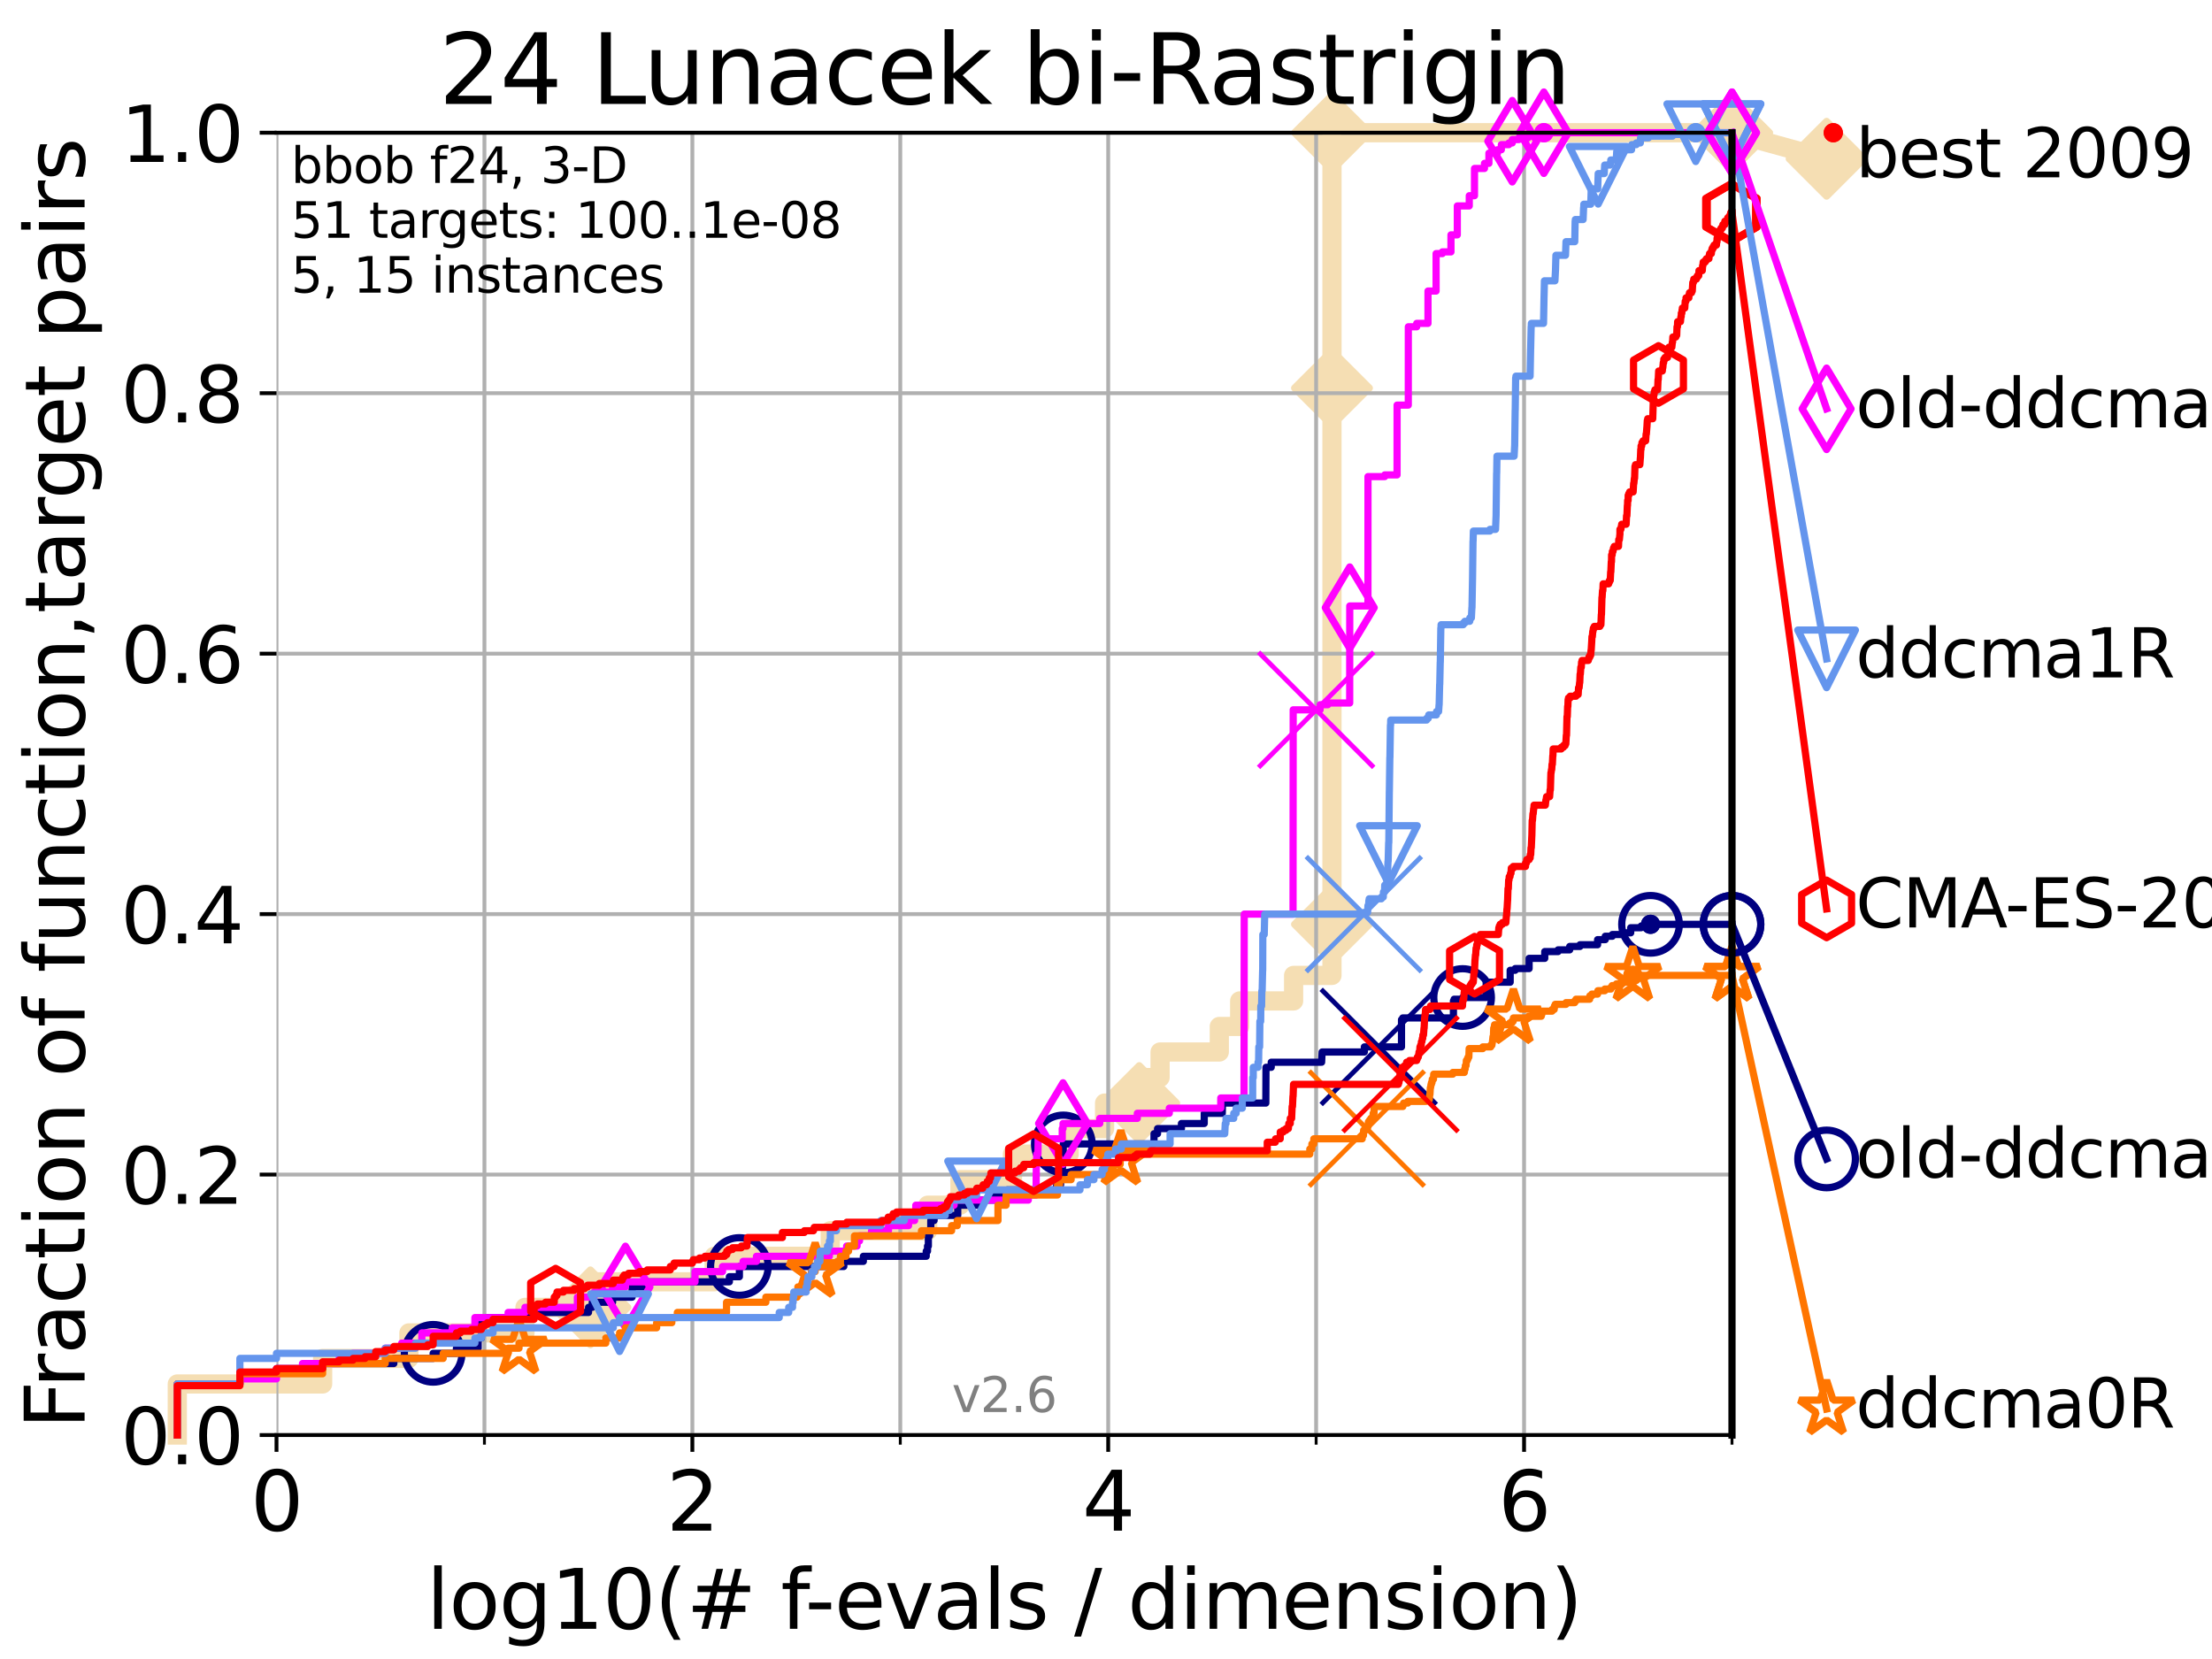 <?xml version="1.0" encoding="utf-8" standalone="no"?>
<!DOCTYPE svg PUBLIC "-//W3C//DTD SVG 1.1//EN"
  "http://www.w3.org/Graphics/SVG/1.1/DTD/svg11.dtd">
<svg xmlns:xlink="http://www.w3.org/1999/xlink" width="460.8pt" height="345.6pt" viewBox="0 0 460.8 345.6" xmlns="http://www.w3.org/2000/svg" version="1.1">
 <defs>
  <style type="text/css">*{stroke-linejoin: round; stroke-linecap: butt}</style>
 </defs>
 <g id="figure_1">
  <g id="patch_1">
   <path d="M 0 345.6 
L 460.8 345.6 
L 460.8 0 
L 0 0 
z
" style="fill: #ffffff"/>
  </g>
  <g id="axes_1">
   <g id="patch_2">
    <path d="M 57.6 298.944 
L 360.806 298.944 
L 360.806 27.648 
L 57.6 27.648 
z
" style="fill: #ffffff"/>
   </g>
   <g id="line2d_1">
    <path d="M 36.933 298.944 
L 36.933 288.305 
L 67.209 288.305 
L 67.209 282.985 
L 85.184 282.985 
L 85.184 277.666 
L 109.361 277.666 
L 109.361 272.346 
L 122.991 272.346 
L 122.991 267.027 
L 148.776 267.027 
L 148.776 261.707 
L 172.952 261.707 
L 172.952 256.388 
L 193.261 256.388 
L 193.261 251.068 
L 199.979 251.068 
L 199.979 245.749 
L 210.916 245.749 
L 210.916 240.429 
L 222.727 240.429 
L 222.727 235.11 
L 230.107 235.11 
L 230.107 229.79 
L 237.326 229.79 
L 237.326 224.471 
L 241.665 224.471 
L 241.665 219.151 
L 254.002 219.151 
L 254.002 213.832 
L 258.247 213.832 
L 258.247 208.512 
L 269.483 208.512 
L 269.483 203.192 
L 277.476 203.192 
L 277.476 197.873 
L 277.476 197.873 
L 277.476 192.553 
L 277.476 192.553 
L 277.476 112.76 
L 277.476 112.76 
L 277.476 107.441 
L 277.476 107.441 
L 277.476 102.121 
L 277.476 102.121 
L 277.476 80.843 
L 277.477 80.843 
L 277.477 27.648 
L 360.806 27.648 
" style="fill: none; stroke: #f5deb3; stroke-width: 4; stroke-linecap: square"/>
   </g>
   <g id="line2d_2">
    <defs>
     <path id="mb1115fc158" d="M -0 7.778 
L 7.778 0 
L 0 -7.778 
L -7.778 -0 
z
" style="stroke: #f5deb3; stroke-width: 1.5; stroke-linejoin: miter"/>
    </defs>
    <g>
     <use xlink:href="#mb1115fc158" x="122.991" y="272.346" style="fill: #f5deb3; stroke: #f5deb3; stroke-width: 1.5; stroke-linejoin: miter"/>
     <use xlink:href="#mb1115fc158" x="237.326" y="229.79" style="fill: #f5deb3; stroke: #f5deb3; stroke-width: 1.5; stroke-linejoin: miter"/>
     <use xlink:href="#mb1115fc158" x="277.476" y="192.553" style="fill: #f5deb3; stroke: #f5deb3; stroke-width: 1.5; stroke-linejoin: miter"/>
     <use xlink:href="#mb1115fc158" x="277.477" y="80.843" style="fill: #f5deb3; stroke: #f5deb3; stroke-width: 1.5; stroke-linejoin: miter"/>
     <use xlink:href="#mb1115fc158" x="277.477" y="27.648" style="fill: #f5deb3; stroke: #f5deb3; stroke-width: 1.5; stroke-linejoin: miter"/>
     <use xlink:href="#mb1115fc158" x="360.806" y="27.648" style="fill: #f5deb3; stroke: #f5deb3; stroke-width: 1.5; stroke-linejoin: miter"/>
    </g>
   </g>
   <g id="line2d_3">
    <path style="fill: none; stroke: #f5deb3; stroke-width: 4; stroke-linecap: square"/>
    <g/>
   </g>
   <g id="line2d_4">
    <path d="M 360.806 27.648 
L 380.515 33.074 
" style="fill: none; stroke: #f5deb3; stroke-width: 4; stroke-linecap: square"/>
    <g>
     <use xlink:href="#mb1115fc158" x="360.806" y="27.648" style="fill: #f5deb3; stroke: #f5deb3; stroke-width: 1.5; stroke-linejoin: miter"/>
     <use xlink:href="#mb1115fc158" x="380.515" y="33.074" style="fill: #f5deb3; stroke: #f5deb3; stroke-width: 1.5; stroke-linejoin: miter"/>
    </g>
   </g>
   <g id="matplotlib.axis_1">
    <g id="xtick_1">
     <g id="line2d_5">
      <path d="M 57.6 298.944 
L 57.6 27.648 
" clip-path="url(#p1ed9e06ab3)" style="fill: none; stroke: #b0b0b0; stroke-width: 0.8; stroke-linecap: square"/>
     </g>
     <g id="line2d_6">
      <defs>
       <path id="m50bce13d71" d="M 0 0 
L 0 3.5 
" style="stroke: #000000; stroke-width: 0.8"/>
      </defs>
      <g>
       <use xlink:href="#m50bce13d71" x="57.6" y="298.944" style="stroke: #000000; stroke-width: 0.8"/>
      </g>
     </g>
     <g id="text_1">
      <!-- 0 -->
      <g transform="translate(52.192 318.861)scale(0.17 -0.17)">
       <defs>
        <path id="DejaVuSans-30" d="M 2034 4250 
Q 1547 4250 1301 3770 
Q 1056 3291 1056 2328 
Q 1056 1369 1301 889 
Q 1547 409 2034 409 
Q 2525 409 2770 889 
Q 3016 1369 3016 2328 
Q 3016 3291 2770 3770 
Q 2525 4250 2034 4250 
z
M 2034 4750 
Q 2819 4750 3233 4129 
Q 3647 3509 3647 2328 
Q 3647 1150 3233 529 
Q 2819 -91 2034 -91 
Q 1250 -91 836 529 
Q 422 1150 422 2328 
Q 422 3509 836 4129 
Q 1250 4750 2034 4750 
z
" transform="scale(0.016)"/>
       </defs>
       <use xlink:href="#DejaVuSans-30"/>
      </g>
     </g>
    </g>
    <g id="xtick_2">
     <g id="line2d_7">
      <path d="M 144.23 298.944 
L 144.23 27.648 
" clip-path="url(#p1ed9e06ab3)" style="fill: none; stroke: #b0b0b0; stroke-width: 0.8; stroke-linecap: square"/>
     </g>
     <g id="line2d_8">
      <g>
       <use xlink:href="#m50bce13d71" x="144.23" y="298.944" style="stroke: #000000; stroke-width: 0.8"/>
      </g>
     </g>
     <g id="text_2">
      <!-- 2 -->
      <g transform="translate(138.822 318.861)scale(0.17 -0.17)">
       <defs>
        <path id="DejaVuSans-32" d="M 1228 531 
L 3431 531 
L 3431 0 
L 469 0 
L 469 531 
Q 828 903 1448 1529 
Q 2069 2156 2228 2338 
Q 2531 2678 2651 2914 
Q 2772 3150 2772 3378 
Q 2772 3750 2511 3984 
Q 2250 4219 1831 4219 
Q 1534 4219 1204 4116 
Q 875 4013 500 3803 
L 500 4441 
Q 881 4594 1212 4672 
Q 1544 4750 1819 4750 
Q 2544 4750 2975 4387 
Q 3406 4025 3406 3419 
Q 3406 3131 3298 2873 
Q 3191 2616 2906 2266 
Q 2828 2175 2409 1742 
Q 1991 1309 1228 531 
z
" transform="scale(0.016)"/>
       </defs>
       <use xlink:href="#DejaVuSans-32"/>
      </g>
     </g>
    </g>
    <g id="xtick_3">
     <g id="line2d_9">
      <path d="M 230.861 298.944 
L 230.861 27.648 
" clip-path="url(#p1ed9e06ab3)" style="fill: none; stroke: #b0b0b0; stroke-width: 0.8; stroke-linecap: square"/>
     </g>
     <g id="line2d_10">
      <g>
       <use xlink:href="#m50bce13d71" x="230.861" y="298.944" style="stroke: #000000; stroke-width: 0.8"/>
      </g>
     </g>
     <g id="text_3">
      <!-- 4 -->
      <g transform="translate(225.453 318.861)scale(0.17 -0.17)">
       <defs>
        <path id="DejaVuSans-34" d="M 2419 4116 
L 825 1625 
L 2419 1625 
L 2419 4116 
z
M 2253 4666 
L 3047 4666 
L 3047 1625 
L 3713 1625 
L 3713 1100 
L 3047 1100 
L 3047 0 
L 2419 0 
L 2419 1100 
L 313 1100 
L 313 1709 
L 2253 4666 
z
" transform="scale(0.016)"/>
       </defs>
       <use xlink:href="#DejaVuSans-34"/>
      </g>
     </g>
    </g>
    <g id="xtick_4">
     <g id="line2d_11">
      <path d="M 317.491 298.944 
L 317.491 27.648 
" clip-path="url(#p1ed9e06ab3)" style="fill: none; stroke: #b0b0b0; stroke-width: 0.8; stroke-linecap: square"/>
     </g>
     <g id="line2d_12">
      <g>
       <use xlink:href="#m50bce13d71" x="317.491" y="298.944" style="stroke: #000000; stroke-width: 0.8"/>
      </g>
     </g>
     <g id="text_4">
      <!-- 6 -->
      <g transform="translate(312.083 318.861)scale(0.17 -0.17)">
       <defs>
        <path id="DejaVuSans-36" d="M 2113 2584 
Q 1688 2584 1439 2293 
Q 1191 2003 1191 1497 
Q 1191 994 1439 701 
Q 1688 409 2113 409 
Q 2538 409 2786 701 
Q 3034 994 3034 1497 
Q 3034 2003 2786 2293 
Q 2538 2584 2113 2584 
z
M 3366 4563 
L 3366 3988 
Q 3128 4100 2886 4159 
Q 2644 4219 2406 4219 
Q 1781 4219 1451 3797 
Q 1122 3375 1075 2522 
Q 1259 2794 1537 2939 
Q 1816 3084 2150 3084 
Q 2853 3084 3261 2657 
Q 3669 2231 3669 1497 
Q 3669 778 3244 343 
Q 2819 -91 2113 -91 
Q 1303 -91 875 529 
Q 447 1150 447 2328 
Q 447 3434 972 4092 
Q 1497 4750 2381 4750 
Q 2619 4750 2861 4703 
Q 3103 4656 3366 4563 
z
" transform="scale(0.016)"/>
       </defs>
       <use xlink:href="#DejaVuSans-36"/>
      </g>
     </g>
    </g>
    <g id="xtick_5">
     <g id="line2d_13">
      <path d="M 100.915 298.944 
L 100.915 27.648 
" clip-path="url(#p1ed9e06ab3)" style="fill: none; stroke: #b0b0b0; stroke-width: 0.8; stroke-linecap: square"/>
     </g>
     <g id="line2d_14">
      <defs>
       <path id="m3bdeac2d14" d="M 0 0 
L 0 2 
" style="stroke: #000000; stroke-width: 0.6"/>
      </defs>
      <g>
       <use xlink:href="#m3bdeac2d14" x="100.915" y="298.944" style="stroke: #000000; stroke-width: 0.6"/>
      </g>
     </g>
    </g>
    <g id="xtick_6">
     <g id="line2d_15">
      <path d="M 187.546 298.944 
L 187.546 27.648 
" clip-path="url(#p1ed9e06ab3)" style="fill: none; stroke: #b0b0b0; stroke-width: 0.8; stroke-linecap: square"/>
     </g>
     <g id="line2d_16">
      <g>
       <use xlink:href="#m3bdeac2d14" x="187.546" y="298.944" style="stroke: #000000; stroke-width: 0.6"/>
      </g>
     </g>
    </g>
    <g id="xtick_7">
     <g id="line2d_17">
      <path d="M 274.176 298.944 
L 274.176 27.648 
" clip-path="url(#p1ed9e06ab3)" style="fill: none; stroke: #b0b0b0; stroke-width: 0.8; stroke-linecap: square"/>
     </g>
     <g id="line2d_18">
      <g>
       <use xlink:href="#m3bdeac2d14" x="274.176" y="298.944" style="stroke: #000000; stroke-width: 0.6"/>
      </g>
     </g>
    </g>
    <g id="xtick_8">
     <g id="line2d_19">
      <path d="M 360.806 298.944 
L 360.806 27.648 
" clip-path="url(#p1ed9e06ab3)" style="fill: none; stroke: #b0b0b0; stroke-width: 0.8; stroke-linecap: square"/>
     </g>
     <g id="line2d_20">
      <g>
       <use xlink:href="#m3bdeac2d14" x="360.806" y="298.944" style="stroke: #000000; stroke-width: 0.6"/>
      </g>
     </g>
    </g>
    <g id="text_5">
     <!-- log10(# f-evals / dimension) -->
     <g transform="translate(88.823 339.314)scale(0.17 -0.17)">
      <defs>
       <path id="DejaVuSans-6c" d="M 603 4863 
L 1178 4863 
L 1178 0 
L 603 0 
L 603 4863 
z
" transform="scale(0.016)"/>
       <path id="DejaVuSans-6f" d="M 1959 3097 
Q 1497 3097 1228 2736 
Q 959 2375 959 1747 
Q 959 1119 1226 758 
Q 1494 397 1959 397 
Q 2419 397 2687 759 
Q 2956 1122 2956 1747 
Q 2956 2369 2687 2733 
Q 2419 3097 1959 3097 
z
M 1959 3584 
Q 2709 3584 3137 3096 
Q 3566 2609 3566 1747 
Q 3566 888 3137 398 
Q 2709 -91 1959 -91 
Q 1206 -91 779 398 
Q 353 888 353 1747 
Q 353 2609 779 3096 
Q 1206 3584 1959 3584 
z
" transform="scale(0.016)"/>
       <path id="DejaVuSans-67" d="M 2906 1791 
Q 2906 2416 2648 2759 
Q 2391 3103 1925 3103 
Q 1463 3103 1205 2759 
Q 947 2416 947 1791 
Q 947 1169 1205 825 
Q 1463 481 1925 481 
Q 2391 481 2648 825 
Q 2906 1169 2906 1791 
z
M 3481 434 
Q 3481 -459 3084 -895 
Q 2688 -1331 1869 -1331 
Q 1566 -1331 1297 -1286 
Q 1028 -1241 775 -1147 
L 775 -588 
Q 1028 -725 1275 -790 
Q 1522 -856 1778 -856 
Q 2344 -856 2625 -561 
Q 2906 -266 2906 331 
L 2906 616 
Q 2728 306 2450 153 
Q 2172 0 1784 0 
Q 1141 0 747 490 
Q 353 981 353 1791 
Q 353 2603 747 3093 
Q 1141 3584 1784 3584 
Q 2172 3584 2450 3431 
Q 2728 3278 2906 2969 
L 2906 3500 
L 3481 3500 
L 3481 434 
z
" transform="scale(0.016)"/>
       <path id="DejaVuSans-31" d="M 794 531 
L 1825 531 
L 1825 4091 
L 703 3866 
L 703 4441 
L 1819 4666 
L 2450 4666 
L 2450 531 
L 3481 531 
L 3481 0 
L 794 0 
L 794 531 
z
" transform="scale(0.016)"/>
       <path id="DejaVuSans-28" d="M 1984 4856 
Q 1566 4138 1362 3434 
Q 1159 2731 1159 2009 
Q 1159 1288 1364 580 
Q 1569 -128 1984 -844 
L 1484 -844 
Q 1016 -109 783 600 
Q 550 1309 550 2009 
Q 550 2706 781 3412 
Q 1013 4119 1484 4856 
L 1984 4856 
z
" transform="scale(0.016)"/>
       <path id="DejaVuSans-23" d="M 3272 2816 
L 2363 2816 
L 2100 1772 
L 3016 1772 
L 3272 2816 
z
M 2803 4594 
L 2478 3297 
L 3391 3297 
L 3719 4594 
L 4219 4594 
L 3897 3297 
L 4872 3297 
L 4872 2816 
L 3775 2816 
L 3519 1772 
L 4513 1772 
L 4513 1294 
L 3397 1294 
L 3072 0 
L 2572 0 
L 2894 1294 
L 1978 1294 
L 1656 0 
L 1153 0 
L 1478 1294 
L 494 1294 
L 494 1772 
L 1594 1772 
L 1856 2816 
L 850 2816 
L 850 3297 
L 1978 3297 
L 2297 4594 
L 2803 4594 
z
" transform="scale(0.016)"/>
       <path id="DejaVuSans-20" transform="scale(0.016)"/>
       <path id="DejaVuSans-66" d="M 2375 4863 
L 2375 4384 
L 1825 4384 
Q 1516 4384 1395 4259 
Q 1275 4134 1275 3809 
L 1275 3500 
L 2222 3500 
L 2222 3053 
L 1275 3053 
L 1275 0 
L 697 0 
L 697 3053 
L 147 3053 
L 147 3500 
L 697 3500 
L 697 3744 
Q 697 4328 969 4595 
Q 1241 4863 1831 4863 
L 2375 4863 
z
" transform="scale(0.016)"/>
       <path id="DejaVuSans-2d" d="M 313 2009 
L 1997 2009 
L 1997 1497 
L 313 1497 
L 313 2009 
z
" transform="scale(0.016)"/>
       <path id="DejaVuSans-65" d="M 3597 1894 
L 3597 1613 
L 953 1613 
Q 991 1019 1311 708 
Q 1631 397 2203 397 
Q 2534 397 2845 478 
Q 3156 559 3463 722 
L 3463 178 
Q 3153 47 2828 -22 
Q 2503 -91 2169 -91 
Q 1331 -91 842 396 
Q 353 884 353 1716 
Q 353 2575 817 3079 
Q 1281 3584 2069 3584 
Q 2775 3584 3186 3129 
Q 3597 2675 3597 1894 
z
M 3022 2063 
Q 3016 2534 2758 2815 
Q 2500 3097 2075 3097 
Q 1594 3097 1305 2825 
Q 1016 2553 972 2059 
L 3022 2063 
z
" transform="scale(0.016)"/>
       <path id="DejaVuSans-76" d="M 191 3500 
L 800 3500 
L 1894 563 
L 2988 3500 
L 3597 3500 
L 2284 0 
L 1503 0 
L 191 3500 
z
" transform="scale(0.016)"/>
       <path id="DejaVuSans-61" d="M 2194 1759 
Q 1497 1759 1228 1600 
Q 959 1441 959 1056 
Q 959 750 1161 570 
Q 1363 391 1709 391 
Q 2188 391 2477 730 
Q 2766 1069 2766 1631 
L 2766 1759 
L 2194 1759 
z
M 3341 1997 
L 3341 0 
L 2766 0 
L 2766 531 
Q 2569 213 2275 61 
Q 1981 -91 1556 -91 
Q 1019 -91 701 211 
Q 384 513 384 1019 
Q 384 1609 779 1909 
Q 1175 2209 1959 2209 
L 2766 2209 
L 2766 2266 
Q 2766 2663 2505 2880 
Q 2244 3097 1772 3097 
Q 1472 3097 1187 3025 
Q 903 2953 641 2809 
L 641 3341 
Q 956 3463 1253 3523 
Q 1550 3584 1831 3584 
Q 2591 3584 2966 3190 
Q 3341 2797 3341 1997 
z
" transform="scale(0.016)"/>
       <path id="DejaVuSans-73" d="M 2834 3397 
L 2834 2853 
Q 2591 2978 2328 3040 
Q 2066 3103 1784 3103 
Q 1356 3103 1142 2972 
Q 928 2841 928 2578 
Q 928 2378 1081 2264 
Q 1234 2150 1697 2047 
L 1894 2003 
Q 2506 1872 2764 1633 
Q 3022 1394 3022 966 
Q 3022 478 2636 193 
Q 2250 -91 1575 -91 
Q 1294 -91 989 -36 
Q 684 19 347 128 
L 347 722 
Q 666 556 975 473 
Q 1284 391 1588 391 
Q 1994 391 2212 530 
Q 2431 669 2431 922 
Q 2431 1156 2273 1281 
Q 2116 1406 1581 1522 
L 1381 1569 
Q 847 1681 609 1914 
Q 372 2147 372 2553 
Q 372 3047 722 3315 
Q 1072 3584 1716 3584 
Q 2034 3584 2315 3537 
Q 2597 3491 2834 3397 
z
" transform="scale(0.016)"/>
       <path id="DejaVuSans-2f" d="M 1625 4666 
L 2156 4666 
L 531 -594 
L 0 -594 
L 1625 4666 
z
" transform="scale(0.016)"/>
       <path id="DejaVuSans-64" d="M 2906 2969 
L 2906 4863 
L 3481 4863 
L 3481 0 
L 2906 0 
L 2906 525 
Q 2725 213 2448 61 
Q 2172 -91 1784 -91 
Q 1150 -91 751 415 
Q 353 922 353 1747 
Q 353 2572 751 3078 
Q 1150 3584 1784 3584 
Q 2172 3584 2448 3432 
Q 2725 3281 2906 2969 
z
M 947 1747 
Q 947 1113 1208 752 
Q 1469 391 1925 391 
Q 2381 391 2643 752 
Q 2906 1113 2906 1747 
Q 2906 2381 2643 2742 
Q 2381 3103 1925 3103 
Q 1469 3103 1208 2742 
Q 947 2381 947 1747 
z
" transform="scale(0.016)"/>
       <path id="DejaVuSans-69" d="M 603 3500 
L 1178 3500 
L 1178 0 
L 603 0 
L 603 3500 
z
M 603 4863 
L 1178 4863 
L 1178 4134 
L 603 4134 
L 603 4863 
z
" transform="scale(0.016)"/>
       <path id="DejaVuSans-6d" d="M 3328 2828 
Q 3544 3216 3844 3400 
Q 4144 3584 4550 3584 
Q 5097 3584 5394 3201 
Q 5691 2819 5691 2113 
L 5691 0 
L 5113 0 
L 5113 2094 
Q 5113 2597 4934 2840 
Q 4756 3084 4391 3084 
Q 3944 3084 3684 2787 
Q 3425 2491 3425 1978 
L 3425 0 
L 2847 0 
L 2847 2094 
Q 2847 2600 2669 2842 
Q 2491 3084 2119 3084 
Q 1678 3084 1418 2786 
Q 1159 2488 1159 1978 
L 1159 0 
L 581 0 
L 581 3500 
L 1159 3500 
L 1159 2956 
Q 1356 3278 1631 3431 
Q 1906 3584 2284 3584 
Q 2666 3584 2933 3390 
Q 3200 3197 3328 2828 
z
" transform="scale(0.016)"/>
       <path id="DejaVuSans-6e" d="M 3513 2113 
L 3513 0 
L 2938 0 
L 2938 2094 
Q 2938 2591 2744 2837 
Q 2550 3084 2163 3084 
Q 1697 3084 1428 2787 
Q 1159 2491 1159 1978 
L 1159 0 
L 581 0 
L 581 3500 
L 1159 3500 
L 1159 2956 
Q 1366 3272 1645 3428 
Q 1925 3584 2291 3584 
Q 2894 3584 3203 3211 
Q 3513 2838 3513 2113 
z
" transform="scale(0.016)"/>
       <path id="DejaVuSans-29" d="M 513 4856 
L 1013 4856 
Q 1481 4119 1714 3412 
Q 1947 2706 1947 2009 
Q 1947 1309 1714 600 
Q 1481 -109 1013 -844 
L 513 -844 
Q 928 -128 1133 580 
Q 1338 1288 1338 2009 
Q 1338 2731 1133 3434 
Q 928 4138 513 4856 
z
" transform="scale(0.016)"/>
      </defs>
      <use xlink:href="#DejaVuSans-6c"/>
      <use xlink:href="#DejaVuSans-6f" x="27.783"/>
      <use xlink:href="#DejaVuSans-67" x="88.965"/>
      <use xlink:href="#DejaVuSans-31" x="152.441"/>
      <use xlink:href="#DejaVuSans-30" x="216.064"/>
      <use xlink:href="#DejaVuSans-28" x="279.688"/>
      <use xlink:href="#DejaVuSans-23" x="318.701"/>
      <use xlink:href="#DejaVuSans-20" x="402.49"/>
      <use xlink:href="#DejaVuSans-66" x="434.277"/>
      <use xlink:href="#DejaVuSans-2d" x="463.982"/>
      <use xlink:href="#DejaVuSans-65" x="500.066"/>
      <use xlink:href="#DejaVuSans-76" x="561.59"/>
      <use xlink:href="#DejaVuSans-61" x="620.77"/>
      <use xlink:href="#DejaVuSans-6c" x="682.049"/>
      <use xlink:href="#DejaVuSans-73" x="709.832"/>
      <use xlink:href="#DejaVuSans-20" x="761.932"/>
      <use xlink:href="#DejaVuSans-2f" x="793.719"/>
      <use xlink:href="#DejaVuSans-20" x="827.41"/>
      <use xlink:href="#DejaVuSans-64" x="859.197"/>
      <use xlink:href="#DejaVuSans-69" x="922.674"/>
      <use xlink:href="#DejaVuSans-6d" x="950.457"/>
      <use xlink:href="#DejaVuSans-65" x="1047.869"/>
      <use xlink:href="#DejaVuSans-6e" x="1109.393"/>
      <use xlink:href="#DejaVuSans-73" x="1172.771"/>
      <use xlink:href="#DejaVuSans-69" x="1224.871"/>
      <use xlink:href="#DejaVuSans-6f" x="1252.654"/>
      <use xlink:href="#DejaVuSans-6e" x="1313.836"/>
      <use xlink:href="#DejaVuSans-29" x="1377.215"/>
     </g>
    </g>
   </g>
   <g id="matplotlib.axis_2">
    <g id="ytick_1">
     <g id="line2d_21">
      <path d="M 57.6 298.944 
L 360.806 298.944 
" clip-path="url(#p1ed9e06ab3)" style="fill: none; stroke: #b0b0b0; stroke-width: 0.8; stroke-linecap: square"/>
     </g>
     <g id="line2d_22">
      <defs>
       <path id="mba231bbe8f" d="M 0 0 
L -3.5 0 
" style="stroke: #000000; stroke-width: 0.8"/>
      </defs>
      <g>
       <use xlink:href="#mba231bbe8f" x="57.6" y="298.944" style="stroke: #000000; stroke-width: 0.8"/>
      </g>
     </g>
     <g id="text_6">
      <!-- 0.0 -->
      <g transform="translate(25.155 305.023)scale(0.16 -0.16)">
       <defs>
        <path id="DejaVuSans-2e" d="M 684 794 
L 1344 794 
L 1344 0 
L 684 0 
L 684 794 
z
" transform="scale(0.016)"/>
       </defs>
       <use xlink:href="#DejaVuSans-30"/>
       <use xlink:href="#DejaVuSans-2e" x="63.623"/>
       <use xlink:href="#DejaVuSans-30" x="95.41"/>
      </g>
     </g>
    </g>
    <g id="ytick_2">
     <g id="line2d_23">
      <path d="M 57.6 244.685 
L 360.806 244.685 
" clip-path="url(#p1ed9e06ab3)" style="fill: none; stroke: #b0b0b0; stroke-width: 0.8; stroke-linecap: square"/>
     </g>
     <g id="line2d_24">
      <g>
       <use xlink:href="#mba231bbe8f" x="57.6" y="244.685" style="stroke: #000000; stroke-width: 0.8"/>
      </g>
     </g>
     <g id="text_7">
      <!-- 0.2 -->
      <g transform="translate(25.155 250.764)scale(0.16 -0.16)">
       <use xlink:href="#DejaVuSans-30"/>
       <use xlink:href="#DejaVuSans-2e" x="63.623"/>
       <use xlink:href="#DejaVuSans-32" x="95.41"/>
      </g>
     </g>
    </g>
    <g id="ytick_3">
     <g id="line2d_25">
      <path d="M 57.6 190.426 
L 360.806 190.426 
" clip-path="url(#p1ed9e06ab3)" style="fill: none; stroke: #b0b0b0; stroke-width: 0.8; stroke-linecap: square"/>
     </g>
     <g id="line2d_26">
      <g>
       <use xlink:href="#mba231bbe8f" x="57.6" y="190.426" style="stroke: #000000; stroke-width: 0.8"/>
      </g>
     </g>
     <g id="text_8">
      <!-- 0.4 -->
      <g transform="translate(25.155 196.504)scale(0.16 -0.16)">
       <use xlink:href="#DejaVuSans-30"/>
       <use xlink:href="#DejaVuSans-2e" x="63.623"/>
       <use xlink:href="#DejaVuSans-34" x="95.41"/>
      </g>
     </g>
    </g>
    <g id="ytick_4">
     <g id="line2d_27">
      <path d="M 57.6 136.166 
L 360.806 136.166 
" clip-path="url(#p1ed9e06ab3)" style="fill: none; stroke: #b0b0b0; stroke-width: 0.8; stroke-linecap: square"/>
     </g>
     <g id="line2d_28">
      <g>
       <use xlink:href="#mba231bbe8f" x="57.6" y="136.166" style="stroke: #000000; stroke-width: 0.8"/>
      </g>
     </g>
     <g id="text_9">
      <!-- 0.6 -->
      <g transform="translate(25.155 142.245)scale(0.16 -0.16)">
       <use xlink:href="#DejaVuSans-30"/>
       <use xlink:href="#DejaVuSans-2e" x="63.623"/>
       <use xlink:href="#DejaVuSans-36" x="95.41"/>
      </g>
     </g>
    </g>
    <g id="ytick_5">
     <g id="line2d_29">
      <path d="M 57.6 81.907 
L 360.806 81.907 
" clip-path="url(#p1ed9e06ab3)" style="fill: none; stroke: #b0b0b0; stroke-width: 0.8; stroke-linecap: square"/>
     </g>
     <g id="line2d_30">
      <g>
       <use xlink:href="#mba231bbe8f" x="57.6" y="81.907" style="stroke: #000000; stroke-width: 0.8"/>
      </g>
     </g>
     <g id="text_10">
      <!-- 0.8 -->
      <g transform="translate(25.155 87.986)scale(0.16 -0.16)">
       <defs>
        <path id="DejaVuSans-38" d="M 2034 2216 
Q 1584 2216 1326 1975 
Q 1069 1734 1069 1313 
Q 1069 891 1326 650 
Q 1584 409 2034 409 
Q 2484 409 2743 651 
Q 3003 894 3003 1313 
Q 3003 1734 2745 1975 
Q 2488 2216 2034 2216 
z
M 1403 2484 
Q 997 2584 770 2862 
Q 544 3141 544 3541 
Q 544 4100 942 4425 
Q 1341 4750 2034 4750 
Q 2731 4750 3128 4425 
Q 3525 4100 3525 3541 
Q 3525 3141 3298 2862 
Q 3072 2584 2669 2484 
Q 3125 2378 3379 2068 
Q 3634 1759 3634 1313 
Q 3634 634 3220 271 
Q 2806 -91 2034 -91 
Q 1263 -91 848 271 
Q 434 634 434 1313 
Q 434 1759 690 2068 
Q 947 2378 1403 2484 
z
M 1172 3481 
Q 1172 3119 1398 2916 
Q 1625 2713 2034 2713 
Q 2441 2713 2670 2916 
Q 2900 3119 2900 3481 
Q 2900 3844 2670 4047 
Q 2441 4250 2034 4250 
Q 1625 4250 1398 4047 
Q 1172 3844 1172 3481 
z
" transform="scale(0.016)"/>
       </defs>
       <use xlink:href="#DejaVuSans-30"/>
       <use xlink:href="#DejaVuSans-2e" x="63.623"/>
       <use xlink:href="#DejaVuSans-38" x="95.41"/>
      </g>
     </g>
    </g>
    <g id="ytick_6">
     <g id="line2d_31">
      <path d="M 57.6 27.648 
L 360.806 27.648 
" clip-path="url(#p1ed9e06ab3)" style="fill: none; stroke: #b0b0b0; stroke-width: 0.8; stroke-linecap: square"/>
     </g>
     <g id="line2d_32">
      <g>
       <use xlink:href="#mba231bbe8f" x="57.6" y="27.648" style="stroke: #000000; stroke-width: 0.8"/>
      </g>
     </g>
     <g id="text_11">
      <!-- 1.0 -->
      <g transform="translate(25.155 33.727)scale(0.16 -0.16)">
       <use xlink:href="#DejaVuSans-31"/>
       <use xlink:href="#DejaVuSans-2e" x="63.623"/>
       <use xlink:href="#DejaVuSans-30" x="95.41"/>
      </g>
     </g>
    </g>
    <g id="text_12">
     <!-- Fraction of function,target pairs -->
     <g transform="translate(17.62 297.681)rotate(-90)scale(0.17 -0.17)">
      <defs>
       <path id="DejaVuSans-46" d="M 628 4666 
L 3309 4666 
L 3309 4134 
L 1259 4134 
L 1259 2759 
L 3109 2759 
L 3109 2228 
L 1259 2228 
L 1259 0 
L 628 0 
L 628 4666 
z
" transform="scale(0.016)"/>
       <path id="DejaVuSans-72" d="M 2631 2963 
Q 2534 3019 2420 3045 
Q 2306 3072 2169 3072 
Q 1681 3072 1420 2755 
Q 1159 2438 1159 1844 
L 1159 0 
L 581 0 
L 581 3500 
L 1159 3500 
L 1159 2956 
Q 1341 3275 1631 3429 
Q 1922 3584 2338 3584 
Q 2397 3584 2469 3576 
Q 2541 3569 2628 3553 
L 2631 2963 
z
" transform="scale(0.016)"/>
       <path id="DejaVuSans-63" d="M 3122 3366 
L 3122 2828 
Q 2878 2963 2633 3030 
Q 2388 3097 2138 3097 
Q 1578 3097 1268 2742 
Q 959 2388 959 1747 
Q 959 1106 1268 751 
Q 1578 397 2138 397 
Q 2388 397 2633 464 
Q 2878 531 3122 666 
L 3122 134 
Q 2881 22 2623 -34 
Q 2366 -91 2075 -91 
Q 1284 -91 818 406 
Q 353 903 353 1747 
Q 353 2603 823 3093 
Q 1294 3584 2113 3584 
Q 2378 3584 2631 3529 
Q 2884 3475 3122 3366 
z
" transform="scale(0.016)"/>
       <path id="DejaVuSans-74" d="M 1172 4494 
L 1172 3500 
L 2356 3500 
L 2356 3053 
L 1172 3053 
L 1172 1153 
Q 1172 725 1289 603 
Q 1406 481 1766 481 
L 2356 481 
L 2356 0 
L 1766 0 
Q 1100 0 847 248 
Q 594 497 594 1153 
L 594 3053 
L 172 3053 
L 172 3500 
L 594 3500 
L 594 4494 
L 1172 4494 
z
" transform="scale(0.016)"/>
       <path id="DejaVuSans-75" d="M 544 1381 
L 544 3500 
L 1119 3500 
L 1119 1403 
Q 1119 906 1312 657 
Q 1506 409 1894 409 
Q 2359 409 2629 706 
Q 2900 1003 2900 1516 
L 2900 3500 
L 3475 3500 
L 3475 0 
L 2900 0 
L 2900 538 
Q 2691 219 2414 64 
Q 2138 -91 1772 -91 
Q 1169 -91 856 284 
Q 544 659 544 1381 
z
M 1991 3584 
L 1991 3584 
z
" transform="scale(0.016)"/>
       <path id="DejaVuSans-2c" d="M 750 794 
L 1409 794 
L 1409 256 
L 897 -744 
L 494 -744 
L 750 256 
L 750 794 
z
" transform="scale(0.016)"/>
       <path id="DejaVuSans-70" d="M 1159 525 
L 1159 -1331 
L 581 -1331 
L 581 3500 
L 1159 3500 
L 1159 2969 
Q 1341 3281 1617 3432 
Q 1894 3584 2278 3584 
Q 2916 3584 3314 3078 
Q 3713 2572 3713 1747 
Q 3713 922 3314 415 
Q 2916 -91 2278 -91 
Q 1894 -91 1617 61 
Q 1341 213 1159 525 
z
M 3116 1747 
Q 3116 2381 2855 2742 
Q 2594 3103 2138 3103 
Q 1681 3103 1420 2742 
Q 1159 2381 1159 1747 
Q 1159 1113 1420 752 
Q 1681 391 2138 391 
Q 2594 391 2855 752 
Q 3116 1113 3116 1747 
z
" transform="scale(0.016)"/>
      </defs>
      <use xlink:href="#DejaVuSans-46"/>
      <use xlink:href="#DejaVuSans-72" x="50.27"/>
      <use xlink:href="#DejaVuSans-61" x="91.383"/>
      <use xlink:href="#DejaVuSans-63" x="152.662"/>
      <use xlink:href="#DejaVuSans-74" x="207.643"/>
      <use xlink:href="#DejaVuSans-69" x="246.852"/>
      <use xlink:href="#DejaVuSans-6f" x="274.635"/>
      <use xlink:href="#DejaVuSans-6e" x="335.816"/>
      <use xlink:href="#DejaVuSans-20" x="399.195"/>
      <use xlink:href="#DejaVuSans-6f" x="430.982"/>
      <use xlink:href="#DejaVuSans-66" x="492.164"/>
      <use xlink:href="#DejaVuSans-20" x="527.369"/>
      <use xlink:href="#DejaVuSans-66" x="559.156"/>
      <use xlink:href="#DejaVuSans-75" x="594.361"/>
      <use xlink:href="#DejaVuSans-6e" x="657.74"/>
      <use xlink:href="#DejaVuSans-63" x="721.119"/>
      <use xlink:href="#DejaVuSans-74" x="776.1"/>
      <use xlink:href="#DejaVuSans-69" x="815.309"/>
      <use xlink:href="#DejaVuSans-6f" x="843.092"/>
      <use xlink:href="#DejaVuSans-6e" x="904.273"/>
      <use xlink:href="#DejaVuSans-2c" x="967.652"/>
      <use xlink:href="#DejaVuSans-74" x="999.439"/>
      <use xlink:href="#DejaVuSans-61" x="1038.648"/>
      <use xlink:href="#DejaVuSans-72" x="1099.928"/>
      <use xlink:href="#DejaVuSans-67" x="1139.291"/>
      <use xlink:href="#DejaVuSans-65" x="1202.768"/>
      <use xlink:href="#DejaVuSans-74" x="1264.291"/>
      <use xlink:href="#DejaVuSans-20" x="1303.5"/>
      <use xlink:href="#DejaVuSans-70" x="1335.287"/>
      <use xlink:href="#DejaVuSans-61" x="1398.764"/>
      <use xlink:href="#DejaVuSans-69" x="1460.043"/>
      <use xlink:href="#DejaVuSans-72" x="1487.826"/>
      <use xlink:href="#DejaVuSans-73" x="1528.939"/>
     </g>
    </g>
   </g>
   <g id="line2d_33">
    <defs>
     <path id="mfe0a6dff80" d="M 0 1.5 
C 0.398 1.5 0.779 1.342 1.061 1.061 
C 1.342 0.779 1.5 0.398 1.5 0 
C 1.5 -0.398 1.342 -0.779 1.061 -1.061 
C 0.779 -1.342 0.398 -1.5 0 -1.5 
C -0.398 -1.5 -0.779 -1.342 -1.061 -1.061 
C -1.342 -0.779 -1.5 -0.398 -1.5 0 
C -1.5 0.398 -1.342 0.779 -1.061 1.061 
C -0.779 1.342 -0.398 1.5 0 1.5 
z
" style="stroke: #f5deb3"/>
    </defs>
    <g>
     <use xlink:href="#mfe0a6dff80" x="277.477" y="27.648" style="fill: #f5deb3; stroke: #f5deb3"/>
     <use xlink:href="#mfe0a6dff80" x="277.477" y="27.648" style="fill: #f5deb3; stroke: #f5deb3"/>
    </g>
   </g>
   <g id="line2d_34">
    <defs>
     <path id="m82498a2224" d="M 0 1.5 
C 0.398 1.5 0.779 1.342 1.061 1.061 
C 1.342 0.779 1.5 0.398 1.5 0 
C 1.5 -0.398 1.342 -0.779 1.061 -1.061 
C 0.779 -1.342 0.398 -1.5 0 -1.5 
C -0.398 -1.5 -0.779 -1.342 -1.061 -1.061 
C -1.342 -0.779 -1.5 -0.398 -1.5 0 
C -1.5 0.398 -1.342 0.779 -1.061 1.061 
C -0.779 1.342 -0.398 1.5 0 1.5 
z
" style="stroke: #000080"/>
    </defs>
    <g>
     <use xlink:href="#m82498a2224" x="343.838" y="192.553" style="fill: #000080; stroke: #000080"/>
     <use xlink:href="#m82498a2224" x="343.838" y="192.553" style="fill: #000080; stroke: #000080"/>
    </g>
   </g>
   <g id="line2d_35">
    <path d="M 36.933 298.944 
L 36.933 288.305 
L 49.973 288.305 
L 49.973 286.177 
L 57.6 286.177 
L 57.6 285.113 
L 67.209 285.113 
L 67.209 284.049 
L 82.042 284.049 
L 82.042 282.985 
L 90.231 282.985 
L 90.231 281.922 
L 95.081 281.922 
L 95.081 280.858 
L 99.617 280.858 
L 99.617 278.73 
L 100.277 278.73 
L 100.277 275.538 
L 101.532 275.538 
L 101.532 274.474 
L 109.361 274.474 
L 109.361 273.41 
L 122.599 273.41 
L 122.599 272.346 
L 123.375 272.346 
L 123.375 271.282 
L 127.61 271.282 
L 127.61 270.219 
L 131.686 270.219 
L 131.686 268.091 
L 135.136 268.091 
L 135.136 267.027 
L 151.941 267.027 
L 151.941 265.963 
L 154.027 265.963 
L 154.027 263.835 
L 175.779 263.835 
L 175.779 262.771 
L 179.852 262.771 
L 179.852 261.707 
L 192.953 261.707 
L 192.953 260.643 
L 193.219 260.643 
L 193.219 259.579 
L 193.394 259.579 
L 193.394 257.452 
L 193.654 257.452 
L 193.654 256.388 
L 193.898 256.388 
L 193.898 254.26 
L 194.591 254.26 
L 194.591 253.196 
L 199.514 253.196 
L 199.514 251.068 
L 204.3 251.068 
L 204.3 250.004 
L 207.278 250.004 
L 207.278 248.94 
L 209.805 248.94 
L 209.805 247.877 
L 220.117 247.877 
L 220.117 246.813 
L 220.942 246.813 
L 220.942 245.749 
L 221.263 245.749 
L 221.35 242.557 
L 221.442 242.557 
L 221.511 238.301 
L 240.401 238.301 
L 240.402 236.174 
L 241.135 236.174 
L 241.135 235.11 
L 246.114 235.11 
L 246.114 234.046 
L 250.861 234.046 
L 250.868 231.918 
L 254.624 231.918 
L 254.666 229.79 
L 263.694 229.79 
L 263.728 222.343 
L 264.82 222.343 
L 264.82 221.279 
L 275.317 221.279 
L 275.421 219.151 
L 284.22 219.151 
L 284.22 218.087 
L 291.956 218.087 
L 291.961 212.413 
L 292.21 212.413 
L 292.21 212.058 
L 302.774 212.058 
L 302.776 208.512 
L 302.917 208.512 
L 302.917 208.157 
L 304.686 208.157 
L 304.686 207.803 
L 309.597 207.803 
L 309.6 204.611 
L 314.596 204.611 
L 314.597 202.129 
L 315.64 202.129 
L 315.64 201.774 
L 318.54 201.774 
L 318.54 199.646 
L 321.799 199.646 
L 321.8 198.228 
L 324.576 198.228 
L 324.576 197.873 
L 326.995 197.873 
L 326.996 197.164 
L 329.138 197.164 
L 329.138 196.809 
L 332.807 196.809 
L 332.808 195.745 
L 334.404 195.745 
L 334.405 195.036 
L 335.876 195.036 
L 335.876 194.681 
L 338.514 194.681 
L 338.514 194.327 
L 339.706 194.327 
L 339.706 193.263 
L 341.885 193.263 
L 341.885 192.908 
L 343.838 192.908 
L 343.838 192.553 
L 360.806 192.553 
L 360.806 192.553 
" style="fill: none; stroke: #000080; stroke-width: 1.5; stroke-linecap: square"/>
   </g>
   <g id="line2d_36">
    <defs>
     <path id="mac80487ffd" d="M 0 6 
C 1.591 6 3.117 5.368 4.243 4.243 
C 5.368 3.117 6 1.591 6 0 
C 6 -1.591 5.368 -3.117 4.243 -4.243 
C 3.117 -5.368 1.591 -6 0 -6 
C -1.591 -6 -3.117 -5.368 -4.243 -4.243 
C -5.368 -3.117 -6 -1.591 -6 0 
C -6 1.591 -5.368 3.117 -4.243 4.243 
C -3.117 5.368 -1.591 6 0 6 
z
" style="stroke: #000080; stroke-width: 1.5"/>
    </defs>
    <g>
     <use xlink:href="#mac80487ffd" x="90.231" y="281.922" style="fill-opacity: 0; stroke: #000080; stroke-width: 1.5"/>
     <use xlink:href="#mac80487ffd" x="154.027" y="263.835" style="fill-opacity: 0; stroke: #000080; stroke-width: 1.5"/>
     <use xlink:href="#mac80487ffd" x="221.511" y="238.301" style="fill-opacity: 0; stroke: #000080; stroke-width: 1.5"/>
     <use xlink:href="#mac80487ffd" x="304.686" y="207.803" style="fill-opacity: 0; stroke: #000080; stroke-width: 1.5"/>
     <use xlink:href="#mac80487ffd" x="343.838" y="192.553" style="fill-opacity: 0; stroke: #000080; stroke-width: 1.5"/>
     <use xlink:href="#mac80487ffd" x="360.806" y="192.553" style="fill-opacity: 0; stroke: #000080; stroke-width: 1.5"/>
    </g>
   </g>
   <g id="line2d_37">
    <path style="fill: none; stroke: #000080; stroke-width: 1.5; stroke-linecap: square"/>
    <g/>
   </g>
   <g id="line2d_38">
    <path d="M 287.215 218.087 
" clip-path="url(#p1ed9e06ab3)" style="fill: none; stroke: #000080; stroke-width: 1.5; stroke-linecap: square"/>
    <defs>
     <path id="m4f9932b8fa" d="M -12 12 
L 12 -12 
M -12 -12 
L 12 12 
" style="stroke: #000080"/>
    </defs>
    <g clip-path="url(#p1ed9e06ab3)">
     <use xlink:href="#m4f9932b8fa" x="287.215" y="218.087" style="fill: #000080; stroke: #000080"/>
    </g>
   </g>
   <g id="line2d_39">
    <defs>
     <path id="me7721282a2" d="M 0 1.5 
C 0.398 1.5 0.779 1.342 1.061 1.061 
C 1.342 0.779 1.5 0.398 1.5 0 
C 1.5 -0.398 1.342 -0.779 1.061 -1.061 
C 0.779 -1.342 0.398 -1.5 0 -1.5 
C -0.398 -1.5 -0.779 -1.342 -1.061 -1.061 
C -1.342 -0.779 -1.5 -0.398 -1.5 0 
C -1.5 0.398 -1.342 0.779 -1.061 1.061 
C -0.779 1.342 -0.398 1.5 0 1.5 
z
" style="stroke: #ff00ff"/>
    </defs>
    <g>
     <use xlink:href="#me7721282a2" x="321.614" y="27.648" style="fill: #ff00ff; stroke: #ff00ff"/>
     <use xlink:href="#me7721282a2" x="321.614" y="27.648" style="fill: #ff00ff; stroke: #ff00ff"/>
    </g>
   </g>
   <g id="line2d_40">
    <path d="M 36.933 298.944 
L 36.933 288.305 
L 49.973 288.305 
L 49.973 287.241 
L 57.6 287.241 
L 57.6 285.113 
L 63.012 285.113 
L 63.012 284.049 
L 70.639 284.049 
L 70.639 282.985 
L 73.539 282.985 
L 73.539 281.922 
L 80.249 281.922 
L 80.249 280.858 
L 83.678 280.858 
L 83.678 279.794 
L 87.876 279.794 
L 87.876 277.666 
L 94.206 277.666 
L 94.206 276.602 
L 98.933 276.602 
L 98.933 274.474 
L 105.851 274.474 
L 105.851 273.41 
L 109.361 273.41 
L 109.361 272.346 
L 120.284 272.346 
L 120.284 270.219 
L 123.751 270.219 
L 123.751 269.155 
L 127.61 269.155 
L 127.61 268.091 
L 130.292 268.091 
L 130.292 267.027 
L 144.786 267.027 
L 144.786 264.899 
L 150.515 264.899 
L 150.515 263.835 
L 154.793 263.835 
L 154.793 262.771 
L 157.581 262.771 
L 157.581 261.707 
L 172.774 261.707 
L 172.774 260.643 
L 176.368 260.643 
L 176.368 259.579 
L 178.543 259.579 
L 178.543 258.516 
L 179.052 258.516 
L 179.052 257.452 
L 181.557 257.452 
L 181.557 256.388 
L 185.084 256.388 
L 185.084 255.324 
L 189.27 255.324 
L 189.27 254.26 
L 190.531 254.26 
L 190.531 253.196 
L 190.755 253.196 
L 190.776 251.068 
L 198.762 251.068 
L 198.762 250.004 
L 214.213 250.004 
L 214.213 248.94 
L 215.822 248.94 
L 215.902 241.493 
L 215.97 241.493 
L 215.97 240.429 
L 216.226 240.429 
L 216.271 237.237 
L 221.283 237.237 
L 221.283 235.11 
L 221.451 235.11 
L 221.451 234.046 
L 229.101 234.046 
L 229.101 232.982 
L 236.92 232.982 
L 236.92 231.918 
L 243.587 231.918 
L 243.587 230.854 
L 254.302 230.854 
L 254.308 228.726 
L 259.154 228.726 
L 259.196 190.426 
L 269.363 190.426 
L 269.396 147.869 
L 275.007 147.869 
L 275.01 146.805 
L 276.608 146.805 
L 276.608 146.451 
L 281.166 146.451 
L 281.179 126.237 
L 284.965 126.237 
L 284.977 99.284 
L 288.471 99.284 
L 288.471 98.93 
L 291.033 98.93 
L 291.041 84.39 
L 293.373 84.39 
L 293.38 68.076 
L 295.125 68.076 
L 295.125 67.367 
L 297.472 67.367 
L 297.477 60.629 
L 299.164 60.629 
L 299.168 52.827 
L 300.466 52.827 
L 300.466 52.472 
L 302.26 52.472 
L 302.264 48.926 
L 303.584 48.926 
L 303.589 42.897 
L 306.073 42.897 
L 306.077 40.77 
L 307.162 40.77 
L 307.165 35.095 
L 309.243 35.095 
L 309.244 34.031 
L 310.167 34.031 
L 310.169 31.904 
L 311.955 31.904 
L 311.956 31.194 
L 312.757 31.194 
L 312.759 30.13 
L 314.326 30.13 
L 314.326 29.776 
L 315.032 29.776 
L 315.033 29.067 
L 316.429 29.067 
L 316.429 28.712 
L 318.321 28.712 
L 318.321 28.357 
L 320.039 28.357 
L 320.039 28.003 
L 321.614 28.003 
L 321.614 27.648 
L 360.806 27.648 
L 360.806 27.648 
" style="fill: none; stroke: #ff00ff; stroke-width: 1.5; stroke-linecap: square"/>
   </g>
   <g id="line2d_41">
    <defs>
     <path id="mb281b69d66" d="M -0 8.485 
L 5.091 0 
L 0 -8.485 
L -5.091 -0 
z
" style="stroke: #ff00ff; stroke-width: 1.5; stroke-linejoin: miter"/>
    </defs>
    <g>
     <use xlink:href="#mb281b69d66" x="130.292" y="268.091" style="fill-opacity: 0; stroke: #ff00ff; stroke-width: 1.5; stroke-linejoin: miter"/>
     <use xlink:href="#mb281b69d66" x="221.451" y="234.046" style="fill-opacity: 0; stroke: #ff00ff; stroke-width: 1.5; stroke-linejoin: miter"/>
     <use xlink:href="#mb281b69d66" x="281.179" y="126.591" style="fill-opacity: 0; stroke: #ff00ff; stroke-width: 1.5; stroke-linejoin: miter"/>
     <use xlink:href="#mb281b69d66" x="315.033" y="29.421" style="fill-opacity: 0; stroke: #ff00ff; stroke-width: 1.5; stroke-linejoin: miter"/>
     <use xlink:href="#mb281b69d66" x="321.614" y="27.648" style="fill-opacity: 0; stroke: #ff00ff; stroke-width: 1.5; stroke-linejoin: miter"/>
     <use xlink:href="#mb281b69d66" x="360.806" y="27.648" style="fill-opacity: 0; stroke: #ff00ff; stroke-width: 1.5; stroke-linejoin: miter"/>
    </g>
   </g>
   <g id="line2d_42">
    <path style="fill: none; stroke: #ff00ff; stroke-width: 1.5; stroke-linecap: square"/>
    <g/>
   </g>
   <g id="line2d_43">
    <path d="M 274.176 147.869 
" clip-path="url(#p1ed9e06ab3)" style="fill: none; stroke: #ff00ff; stroke-width: 1.5; stroke-linecap: square"/>
    <defs>
     <path id="m7f67b12d3a" d="M -12 12 
L 12 -12 
M -12 -12 
L 12 12 
" style="stroke: #ff00ff"/>
    </defs>
    <g clip-path="url(#p1ed9e06ab3)">
     <use xlink:href="#m7f67b12d3a" x="274.176" y="147.869" style="fill: #ff00ff; stroke: #ff00ff"/>
    </g>
   </g>
   <g id="line2d_44">
    <defs>
     <path id="m62ed75909c" d="M 0 1.5 
C 0.398 1.5 0.779 1.342 1.061 1.061 
C 1.342 0.779 1.5 0.398 1.5 0 
C 1.5 -0.398 1.342 -0.779 1.061 -1.061 
C 0.779 -1.342 0.398 -1.5 0 -1.5 
C -0.398 -1.5 -0.779 -1.342 -1.061 -1.061 
C -1.342 -0.779 -1.5 -0.398 -1.5 0 
C -1.5 0.398 -1.342 0.779 -1.061 1.061 
C -0.779 1.342 -0.398 1.5 0 1.5 
z
" style="stroke: #ff7500"/>
    </defs>
    <g>
     <use xlink:href="#m62ed75909c" x="340.154" y="203.192" style="fill: #ff7500; stroke: #ff7500"/>
     <use xlink:href="#m62ed75909c" x="340.154" y="203.192" style="fill: #ff7500; stroke: #ff7500"/>
    </g>
   </g>
   <g id="line2d_45">
    <path d="M 36.933 298.944 
L 36.933 288.305 
L 49.973 288.305 
L 49.973 286.177 
L 67.209 286.177 
L 67.209 284.049 
L 80.249 284.049 
L 80.249 282.985 
L 92.323 282.985 
L 92.323 281.922 
L 105.851 281.922 
L 105.851 280.858 
L 108.12 280.858 
L 108.12 279.794 
L 126.193 279.794 
L 126.193 278.73 
L 129.069 278.73 
L 129.069 277.666 
L 130.292 277.666 
L 130.292 276.602 
L 136.79 276.602 
L 136.79 275.538 
L 139.954 275.538 
L 139.954 274.474 
L 141.099 274.474 
L 141.099 273.41 
L 151.349 273.41 
L 151.349 271.282 
L 159.541 271.282 
L 159.541 270.219 
L 166.052 270.219 
L 166.052 269.155 
L 166.209 269.155 
L 166.209 268.091 
L 167.761 268.091 
L 167.761 265.963 
L 169.011 265.963 
L 169.011 264.899 
L 169.816 264.899 
L 169.816 263.835 
L 174.431 263.835 
L 174.431 262.771 
L 175.075 262.771 
L 175.075 261.707 
L 176.231 261.707 
L 176.231 260.643 
L 176.772 260.643 
L 176.772 259.579 
L 177.999 259.579 
L 177.999 257.452 
L 191.958 257.452 
L 191.958 256.388 
L 198.237 256.388 
L 198.237 255.324 
L 199.414 255.324 
L 199.414 254.26 
L 207.896 254.26 
L 207.896 251.068 
L 209.582 251.068 
L 209.582 248.94 
L 220.295 248.94 
L 220.295 246.813 
L 220.725 246.813 
L 220.725 245.749 
L 223.132 245.749 
L 223.132 244.685 
L 231.607 244.685 
L 231.607 243.621 
L 231.962 243.621 
L 231.962 242.557 
L 233.353 242.557 
L 233.353 241.493 
L 233.489 241.493 
L 233.489 240.429 
L 272.857 240.429 
L 272.857 239.365 
L 273.29 239.365 
L 273.29 238.301 
L 273.687 238.301 
L 273.687 237.237 
L 283.774 237.237 
L 283.774 236.528 
L 284.037 236.528 
L 284.068 235.464 
L 284.443 235.464 
L 284.443 235.11 
L 284.85 235.11 
L 284.85 234.755 
L 284.966 234.755 
L 285.065 233.691 
L 285.318 233.691 
L 285.318 233.336 
L 285.574 233.336 
L 285.574 232.982 
L 285.909 232.982 
L 285.909 232.627 
L 286.051 232.627 
L 286.051 231.918 
L 286.241 231.918 
L 286.249 230.499 
L 292.249 230.499 
L 292.249 230.145 
L 292.395 230.145 
L 292.395 229.79 
L 293.269 229.79 
L 293.269 229.435 
L 297.073 229.435 
L 297.073 229.081 
L 297.751 229.081 
L 297.835 228.017 
L 297.883 228.017 
L 297.964 226.598 
L 298.012 226.598 
L 298.109 225.889 
L 298.189 225.889 
L 298.189 225.534 
L 298.311 225.534 
L 298.364 224.825 
L 298.618 224.825 
L 298.664 223.761 
L 302.653 223.761 
L 302.653 223.407 
L 305.049 223.407 
L 305.106 222.697 
L 305.224 222.697 
L 305.26 221.988 
L 305.412 221.988 
L 305.468 220.924 
L 305.671 220.924 
L 305.671 220.57 
L 305.823 220.57 
L 305.823 220.215 
L 305.988 220.215 
L 306.048 218.442 
L 308.886 218.442 
L 308.886 218.087 
L 310.546 218.087 
L 310.546 217.733 
L 310.793 217.733 
L 310.9 217.023 
L 310.906 217.023 
L 311.015 215.959 
L 311.1 215.959 
L 311.167 214.186 
L 311.252 214.186 
L 311.339 213.477 
L 314.475 213.477 
L 314.475 213.122 
L 314.934 213.122 
L 314.934 212.768 
L 315.221 212.768 
L 315.272 212.058 
L 318.439 212.058 
L 318.439 211.704 
L 321.077 211.704 
L 321.077 211.349 
L 321.189 211.349 
L 321.189 210.994 
L 321.308 210.994 
L 321.308 210.64 
L 323.335 210.64 
L 323.335 210.285 
L 323.769 210.285 
L 323.809 209.576 
L 323.977 209.576 
L 323.977 209.221 
L 326.226 209.221 
L 326.226 208.867 
L 328.041 208.867 
L 328.041 208.512 
L 328.307 208.512 
L 328.307 208.157 
L 331.153 208.157 
L 331.192 207.448 
L 331.593 207.448 
L 331.593 207.093 
L 332.802 207.093 
L 332.863 206.384 
L 334.312 206.384 
L 334.312 206.03 
L 335.581 206.03 
L 335.581 205.675 
L 335.831 205.675 
L 335.831 205.32 
L 336.716 205.32 
L 336.716 204.966 
L 337.94 204.966 
L 337.94 204.611 
L 339.136 204.611 
L 339.136 204.256 
L 339.715 204.256 
L 339.715 203.902 
L 339.875 203.902 
L 339.875 203.547 
L 340.154 203.547 
L 340.154 203.192 
L 360.806 203.192 
L 360.806 203.192 
" style="fill: none; stroke: #ff7500; stroke-width: 1.5; stroke-linecap: square"/>
   </g>
   <g id="line2d_46">
    <defs>
     <path id="m20d1b0d31b" d="M 0 -6 
L -1.347 -1.854 
L -5.706 -1.854 
L -2.18 0.708 
L -3.527 4.854 
L -0 2.292 
L 3.527 4.854 
L 2.18 0.708 
L 5.706 -1.854 
L 1.347 -1.854 
z
" style="stroke: #ff7500; stroke-width: 1.5; stroke-linejoin: bevel"/>
    </defs>
    <g>
     <use xlink:href="#m20d1b0d31b" x="108.12" y="280.858" style="fill-opacity: 0; stroke: #ff7500; stroke-width: 1.5; stroke-linejoin: bevel"/>
     <use xlink:href="#m20d1b0d31b" x="169.816" y="264.899" style="fill-opacity: 0; stroke: #ff7500; stroke-width: 1.5; stroke-linejoin: bevel"/>
     <use xlink:href="#m20d1b0d31b" x="233.489" y="241.493" style="fill-opacity: 0; stroke: #ff7500; stroke-width: 1.5; stroke-linejoin: bevel"/>
     <use xlink:href="#m20d1b0d31b" x="315.272" y="212.058" style="fill-opacity: 0; stroke: #ff7500; stroke-width: 1.5; stroke-linejoin: bevel"/>
     <use xlink:href="#m20d1b0d31b" x="340.154" y="203.192" style="fill-opacity: 0; stroke: #ff7500; stroke-width: 1.5; stroke-linejoin: bevel"/>
     <use xlink:href="#m20d1b0d31b" x="360.806" y="203.192" style="fill-opacity: 0; stroke: #ff7500; stroke-width: 1.5; stroke-linejoin: bevel"/>
    </g>
   </g>
   <g id="line2d_47">
    <path style="fill: none; stroke: #ff7500; stroke-width: 1.5; stroke-linecap: square"/>
    <g/>
   </g>
   <g id="line2d_48">
    <path d="M 284.721 235.11 
" clip-path="url(#p1ed9e06ab3)" style="fill: none; stroke: #ff7500; stroke-width: 1.5; stroke-linecap: square"/>
    <defs>
     <path id="ma159317200" d="M -12 12 
L 12 -12 
M -12 -12 
L 12 12 
" style="stroke: #ff7500"/>
    </defs>
    <g clip-path="url(#p1ed9e06ab3)">
     <use xlink:href="#ma159317200" x="284.721" y="235.11" style="fill: #ff7500; stroke: #ff7500"/>
    </g>
   </g>
   <g id="line2d_49">
    <defs>
     <path id="m675b078858" d="M 0 1.5 
C 0.398 1.5 0.779 1.342 1.061 1.061 
C 1.342 0.779 1.5 0.398 1.5 0 
C 1.5 -0.398 1.342 -0.779 1.061 -1.061 
C 0.779 -1.342 0.398 -1.5 0 -1.5 
C -0.398 -1.5 -0.779 -1.342 -1.061 -1.061 
C -1.342 -0.779 -1.5 -0.398 -1.5 0 
C -1.5 0.398 -1.342 0.779 -1.061 1.061 
C -0.779 1.342 -0.398 1.5 0 1.5 
z
" style="stroke: #6495ed"/>
    </defs>
    <g>
     <use xlink:href="#m675b078858" x="353.256" y="27.648" style="fill: #6495ed; stroke: #6495ed"/>
     <use xlink:href="#m675b078858" x="353.256" y="27.648" style="fill: #6495ed; stroke: #6495ed"/>
    </g>
   </g>
   <g id="line2d_50">
    <path d="M 36.933 298.944 
L 36.933 288.305 
L 49.973 288.305 
L 49.973 282.985 
L 57.6 282.985 
L 57.6 281.922 
L 80.249 281.922 
L 80.249 280.858 
L 86.578 280.858 
L 86.578 279.794 
L 98.933 279.794 
L 98.933 278.73 
L 100.277 278.73 
L 100.277 277.666 
L 102.708 277.666 
L 102.708 276.602 
L 127.761 276.602 
L 127.761 275.538 
L 129.069 275.538 
L 129.069 274.474 
L 162.325 274.474 
L 162.325 273.41 
L 164.302 273.41 
L 164.302 272.346 
L 165.105 272.346 
L 165.105 271.282 
L 165.228 271.282 
L 165.228 270.219 
L 165.351 270.219 
L 165.351 269.155 
L 167.94 269.155 
L 167.94 268.091 
L 168.152 268.091 
L 168.152 267.027 
L 168.309 267.027 
L 168.309 265.963 
L 169.128 265.963 
L 169.128 264.899 
L 169.655 264.899 
L 169.655 263.835 
L 170.324 263.835 
L 170.324 262.771 
L 170.804 262.771 
L 170.865 260.643 
L 172.385 260.643 
L 172.385 259.579 
L 172.787 259.579 
L 172.787 258.516 
L 172.979 258.516 
L 172.979 256.388 
L 174.241 256.388 
L 174.241 255.324 
L 183.488 255.324 
L 183.488 254.26 
L 188.398 254.26 
L 188.398 253.196 
L 196.92 253.196 
L 196.92 252.132 
L 197.824 252.132 
L 197.824 250.004 
L 201.482 250.004 
L 201.482 248.94 
L 203.442 248.94 
L 203.442 247.877 
L 224.981 247.877 
L 224.981 246.813 
L 226.537 246.813 
L 226.537 245.749 
L 227.888 245.749 
L 227.888 244.685 
L 229.593 244.685 
L 229.593 243.621 
L 230.065 243.621 
L 230.065 242.557 
L 230.453 242.557 
L 230.453 241.493 
L 230.778 241.493 
L 230.778 240.429 
L 232.393 240.429 
L 232.393 239.365 
L 233.586 239.365 
L 233.586 238.301 
L 243.751 238.301 
L 243.751 236.174 
L 255.137 236.174 
L 255.246 234.046 
L 255.405 234.046 
L 255.405 232.982 
L 257.009 232.982 
L 257.009 231.918 
L 257.51 231.918 
L 257.51 230.854 
L 258.792 230.854 
L 258.792 228.726 
L 260.957 228.726 
L 260.957 224.471 
L 261.075 224.471 
L 261.075 222.343 
L 262.063 222.343 
L 262.063 221.279 
L 262.188 221.279 
L 262.236 218.087 
L 262.401 218.087 
L 262.455 212.768 
L 262.622 212.768 
L 262.653 209.576 
L 262.812 209.576 
L 262.866 206.384 
L 262.929 206.384 
L 263.029 202.129 
L 263.045 202.129 
L 263.069 194.681 
L 263.363 194.681 
L 263.465 190.426 
L 284.176 190.426 
L 284.176 190.071 
L 284.901 190.071 
L 284.968 188.652 
L 285.097 188.652 
L 285.162 187.589 
L 285.229 187.589 
L 285.229 187.234 
L 287.77 187.234 
L 287.77 186.879 
L 288.164 186.879 
L 288.201 185.815 
L 288.423 185.815 
L 288.459 184.397 
L 288.891 184.397 
L 288.954 181.56 
L 289.06 181.56 
L 289.148 179.432 
L 289.177 179.432 
L 289.282 175.531 
L 289.314 175.531 
L 289.42 164.892 
L 289.426 164.892 
L 289.529 157.799 
L 289.546 157.799 
L 289.653 151.061 
L 289.688 151.061 
L 289.713 149.997 
L 297.195 149.997 
L 297.195 149.643 
L 297.524 149.643 
L 297.524 149.288 
L 297.636 149.288 
L 297.636 148.933 
L 299.23 148.933 
L 299.263 148.224 
L 299.685 148.224 
L 299.785 146.805 
L 299.8 146.805 
L 299.909 142.55 
L 299.926 142.55 
L 300.027 137.94 
L 300.041 137.94 
L 300.152 130.847 
L 300.181 130.847 
L 300.206 130.138 
L 304.821 130.138 
L 304.821 129.783 
L 305.155 129.783 
L 305.155 129.428 
L 306.173 129.428 
L 306.188 128.719 
L 306.517 128.719 
L 306.625 126.591 
L 306.644 126.591 
L 306.755 120.562 
L 306.756 120.562 
L 306.856 112.76 
L 306.873 112.76 
L 306.931 110.633 
L 310.369 110.633 
L 310.369 110.278 
L 311.55 110.278 
L 311.661 107.441 
L 311.662 107.441 
L 311.773 98.575 
L 311.789 98.575 
L 311.847 95.029 
L 315.422 95.029 
L 315.528 92.901 
L 315.537 92.901 
L 315.638 85.454 
L 315.65 85.454 
L 315.739 78.715 
L 315.797 78.715 
L 315.797 78.361 
L 318.749 78.361 
L 318.858 72.687 
L 318.864 72.687 
L 318.965 68.076 
L 318.986 68.076 
L 319.01 67.367 
L 321.544 67.367 
L 321.654 61.693 
L 321.657 61.693 
L 321.733 58.501 
L 323.922 58.501 
L 324.031 56.373 
L 324.035 56.373 
L 324.128 53.182 
L 326.127 53.182 
L 326.227 50.345 
L 328.051 50.345 
L 328.13 46.089 
L 328.17 46.089 
L 328.17 45.734 
L 329.791 45.734 
L 329.894 43.252 
L 329.922 43.252 
L 329.936 42.543 
L 331.383 42.543 
L 331.462 40.06 
L 331.507 40.06 
L 331.513 39.351 
L 332.83 39.351 
L 332.934 36.159 
L 334.189 36.159 
L 334.284 34.386 
L 335.438 34.386 
L 335.516 33.677 
L 335.556 33.677 
L 335.556 33.322 
L 336.697 33.322 
L 336.792 31.549 
L 337.814 31.549 
L 337.814 31.194 
L 339.888 31.194 
L 339.93 30.13 
L 340.869 30.13 
L 340.869 29.776 
L 341.715 29.776 
L 341.753 28.712 
L 343.416 28.712 
L 343.416 28.357 
L 348.404 28.357 
L 348.404 28.003 
L 353.256 28.003 
L 353.256 27.648 
L 360.806 27.648 
L 360.806 27.648 
" style="fill: none; stroke: #6495ed; stroke-width: 1.5; stroke-linecap: square"/>
   </g>
   <g id="line2d_51">
    <defs>
     <path id="m6b2375a378" d="M -0 6 
L 6 -6 
L -6 -6 
z
" style="stroke: #6495ed; stroke-width: 1.5; stroke-linejoin: miter"/>
    </defs>
    <g>
     <use xlink:href="#m6b2375a378" x="129.069" y="275.538" style="fill-opacity: 0; stroke: #6495ed; stroke-width: 1.5; stroke-linejoin: miter"/>
     <use xlink:href="#m6b2375a378" x="203.442" y="247.877" style="fill-opacity: 0; stroke: #6495ed; stroke-width: 1.5; stroke-linejoin: miter"/>
     <use xlink:href="#m6b2375a378" x="289.241" y="178.013" style="fill-opacity: 0; stroke: #6495ed; stroke-width: 1.5; stroke-linejoin: miter"/>
     <use xlink:href="#m6b2375a378" x="332.932" y="36.514" style="fill-opacity: 0; stroke: #6495ed; stroke-width: 1.5; stroke-linejoin: miter"/>
     <use xlink:href="#m6b2375a378" x="353.256" y="27.648" style="fill-opacity: 0; stroke: #6495ed; stroke-width: 1.5; stroke-linejoin: miter"/>
     <use xlink:href="#m6b2375a378" x="360.806" y="27.648" style="fill-opacity: 0; stroke: #6495ed; stroke-width: 1.5; stroke-linejoin: miter"/>
    </g>
   </g>
   <g id="line2d_52">
    <path style="fill: none; stroke: #6495ed; stroke-width: 1.5; stroke-linecap: square"/>
    <g/>
   </g>
   <g id="line2d_53">
    <path d="M 284.106 190.426 
" clip-path="url(#p1ed9e06ab3)" style="fill: none; stroke: #6495ed; stroke-width: 1.5; stroke-linecap: square"/>
    <defs>
     <path id="mebda0c14c1" d="M -12 12 
L 12 -12 
M -12 -12 
L 12 12 
" style="stroke: #6495ed"/>
    </defs>
    <g clip-path="url(#p1ed9e06ab3)">
     <use xlink:href="#mebda0c14c1" x="284.106" y="190.426" style="fill: #6495ed; stroke: #6495ed"/>
    </g>
   </g>
   <g id="line2d_54">
    <defs>
     <path id="m69158293e8" d="M 0 1.5 
C 0.398 1.5 0.779 1.342 1.061 1.061 
C 1.342 0.779 1.5 0.398 1.5 0 
C 1.5 -0.398 1.342 -0.779 1.061 -1.061 
C 0.779 -1.342 0.398 -1.5 0 -1.5 
C -0.398 -1.5 -0.779 -1.342 -1.061 -1.061 
C -1.342 -0.779 -1.5 -0.398 -1.5 0 
C -1.5 0.398 -1.342 0.779 -1.061 1.061 
C -0.779 1.342 -0.398 1.5 0 1.5 
z
" style="stroke: #ff0000"/>
    </defs>
    <g>
     <use xlink:href="#m69158293e8" x="381.906" y="27.648" style="fill: #ff0000; stroke: #ff0000"/>
     <use xlink:href="#m69158293e8" x="381.906" y="27.648" style="fill: #ff0000; stroke: #ff0000"/>
    </g>
   </g>
   <g id="line2d_55">
    <path d="M 36.933 298.944 
L 36.933 288.66 
L 49.973 288.66 
L 49.973 285.822 
L 57.6 285.822 
L 57.6 285.113 
L 67.209 285.113 
L 67.209 283.695 
L 70.639 283.695 
L 70.639 283.34 
L 73.539 283.34 
L 73.539 282.985 
L 76.051 282.985 
L 76.051 282.631 
L 78.267 282.631 
L 78.267 281.567 
L 80.249 281.567 
L 80.249 281.212 
L 82.042 281.212 
L 82.042 280.503 
L 89.09 280.503 
L 89.09 280.148 
L 90.231 280.148 
L 90.231 278.375 
L 95.081 278.375 
L 95.081 277.666 
L 95.917 277.666 
L 95.917 277.311 
L 98.223 277.311 
L 98.223 276.957 
L 100.277 276.957 
L 100.277 276.247 
L 100.915 276.247 
L 100.915 275.893 
L 101.532 275.893 
L 101.532 275.538 
L 102.708 275.538 
L 102.708 274.829 
L 111.262 274.829 
L 111.262 271.992 
L 111.972 271.992 
L 111.972 271.637 
L 113.638 271.637 
L 113.638 271.282 
L 115.46 271.282 
L 115.46 270.219 
L 115.747 270.219 
L 115.747 269.864 
L 116.03 269.864 
L 116.03 269.155 
L 117.384 269.155 
L 117.384 268.8 
L 119.6 268.8 
L 119.6 268.445 
L 121.79 268.445 
L 121.79 268.091 
L 122.4 268.091 
L 122.4 267.736 
L 124.837 267.736 
L 124.837 267.381 
L 127.761 267.381 
L 127.761 266.672 
L 129.623 266.672 
L 129.623 266.318 
L 129.759 266.318 
L 129.759 265.963 
L 130.027 265.963 
L 130.027 265.608 
L 130.939 265.608 
L 130.939 265.254 
L 133.211 265.254 
L 133.211 264.899 
L 134.829 264.899 
L 134.829 264.544 
L 139.637 264.544 
L 139.637 263.835 
L 140.421 263.835 
L 140.421 263.126 
L 144.23 263.126 
L 144.23 262.771 
L 144.418 262.771 
L 144.418 262.417 
L 145.736 262.417 
L 145.736 262.062 
L 146.86 262.062 
L 146.86 261.707 
L 150.959 261.707 
L 150.959 261.353 
L 151.392 261.353 
L 151.392 260.643 
L 151.774 260.643 
L 151.774 260.289 
L 152.596 260.289 
L 152.596 259.934 
L 154.432 259.934 
L 154.432 259.579 
L 155.599 259.579 
L 155.701 257.806 
L 162.985 257.806 
L 162.985 256.742 
L 167.562 256.742 
L 167.562 256.388 
L 169.459 256.388 
L 169.459 256.033 
L 169.622 256.033 
L 169.622 255.678 
L 174.062 255.678 
L 174.062 254.969 
L 176.402 254.969 
L 176.402 254.615 
L 183.774 254.615 
L 183.774 254.26 
L 185.026 254.26 
L 185.026 253.551 
L 185.922 253.551 
L 185.922 253.196 
L 186.059 253.196 
L 186.059 252.841 
L 186.771 252.841 
L 186.771 252.487 
L 192.307 252.487 
L 192.307 252.132 
L 195.939 252.132 
L 195.939 251.778 
L 196.594 251.778 
L 196.594 251.423 
L 197.125 251.423 
L 197.125 251.068 
L 197.331 251.068 
L 197.376 250.359 
L 197.627 250.359 
L 197.627 250.004 
L 197.911 250.004 
L 198.012 249.295 
L 199.709 249.295 
L 199.709 248.94 
L 200.92 248.94 
L 200.92 248.586 
L 201.55 248.586 
L 201.55 248.231 
L 203.374 248.231 
L 203.485 247.522 
L 204.72 247.522 
L 204.795 246.813 
L 205.518 246.813 
L 205.518 246.458 
L 205.662 246.458 
L 205.662 246.103 
L 206.09 246.103 
L 206.093 245.394 
L 206.348 245.394 
L 206.431 244.33 
L 211.456 244.33 
L 211.456 243.976 
L 212.264 243.976 
L 212.264 243.621 
L 212.606 243.621 
L 212.606 243.266 
L 213.266 243.266 
L 213.266 242.557 
L 215.318 242.557 
L 215.318 242.202 
L 233.008 242.202 
L 233.008 241.138 
L 236.364 241.138 
L 236.364 240.784 
L 236.817 240.784 
L 236.817 240.429 
L 239.521 240.429 
L 239.521 240.075 
L 239.724 240.075 
L 239.724 239.72 
L 263.99 239.72 
L 263.99 237.947 
L 265.659 237.947 
L 265.723 237.237 
L 266.696 237.237 
L 266.696 235.819 
L 267.318 235.819 
L 267.318 235.464 
L 267.896 235.464 
L 267.896 235.11 
L 268.389 235.11 
L 268.485 234.046 
L 268.785 234.046 
L 268.785 232.982 
L 269.071 232.982 
L 269.177 230.499 
L 269.249 230.499 
L 269.346 228.372 
L 269.374 228.372 
L 269.47 225.889 
L 291.308 225.889 
L 291.308 225.534 
L 291.429 225.534 
L 291.483 224.825 
L 291.643 224.825 
L 291.652 223.761 
L 291.973 223.761 
L 292.079 222.343 
L 292.599 222.343 
L 292.599 221.988 
L 293.014 221.988 
L 293.024 221.279 
L 293.624 221.279 
L 293.624 220.924 
L 295.121 220.924 
L 295.121 220.57 
L 295.265 220.57 
L 295.265 220.215 
L 295.452 220.215 
L 295.562 219.506 
L 295.606 219.506 
L 295.606 219.151 
L 295.738 219.151 
L 295.808 218.087 
L 295.94 218.087 
L 295.94 217.733 
L 296.068 217.733 
L 296.105 217.023 
L 296.203 217.023 
L 296.299 216.314 
L 296.381 216.314 
L 296.413 215.605 
L 296.541 215.605 
L 296.643 214.186 
L 296.669 214.186 
L 296.775 212.058 
L 296.791 212.058 
L 296.861 211.349 
L 296.906 211.349 
L 296.972 210.285 
L 297.905 210.285 
L 297.987 209.576 
L 304.668 209.576 
L 304.714 208.512 
L 304.796 208.512 
L 304.796 208.157 
L 304.923 208.157 
L 305.016 206.739 
L 305.049 206.739 
L 305.091 206.03 
L 306.21 206.03 
L 306.222 205.32 
L 306.433 205.32 
L 306.433 204.966 
L 306.682 204.966 
L 306.682 204.611 
L 306.911 204.611 
L 307.011 203.192 
L 307.025 203.192 
L 307.058 202.483 
L 307.154 202.483 
L 307.264 200.001 
L 307.278 200.001 
L 307.361 198.937 
L 307.415 198.937 
L 307.495 197.518 
L 307.607 197.518 
L 307.626 196.809 
L 307.744 196.809 
L 307.805 196.1 
L 307.897 196.1 
L 307.897 195.745 
L 308.167 195.745 
L 308.167 195.39 
L 308.286 195.39 
L 308.357 194.681 
L 312.13 194.681 
L 312.234 193.263 
L 312.338 193.263 
L 312.338 192.908 
L 312.509 192.908 
L 312.509 192.553 
L 312.964 192.553 
L 312.964 192.199 
L 313.704 192.199 
L 313.811 190.78 
L 313.837 190.78 
L 313.922 189.362 
L 313.949 189.362 
L 314.053 187.589 
L 314.062 187.589 
L 314.144 185.106 
L 314.213 185.106 
L 314.281 183.333 
L 314.351 183.333 
L 314.396 182.624 
L 314.559 182.624 
L 314.663 181.914 
L 314.767 181.914 
L 314.829 180.85 
L 315.237 180.85 
L 315.237 180.496 
L 317.794 180.496 
L 317.798 179.787 
L 317.988 179.787 
L 318.047 179.077 
L 318.552 179.077 
L 318.552 178.723 
L 318.762 178.723 
L 318.792 178.013 
L 318.879 178.013 
L 318.942 176.595 
L 318.997 176.595 
L 319.107 174.112 
L 319.112 174.112 
L 319.186 170.921 
L 319.243 170.921 
L 319.342 169.502 
L 319.397 169.502 
L 319.488 168.438 
L 319.528 168.438 
L 319.568 167.729 
L 321.926 167.729 
L 322.037 166.665 
L 322.078 166.665 
L 322.175 165.956 
L 322.815 165.956 
L 322.913 164.537 
L 322.971 164.537 
L 323.082 160.991 
L 323.12 160.991 
L 323.209 160.282 
L 323.253 160.282 
L 323.314 159.218 
L 323.385 159.218 
L 323.471 157.445 
L 323.501 157.445 
L 323.55 156.026 
L 325.232 156.026 
L 325.232 155.671 
L 325.685 155.671 
L 325.685 155.317 
L 326.039 155.317 
L 326.039 154.962 
L 326.19 154.962 
L 326.288 153.189 
L 326.336 153.189 
L 326.432 149.288 
L 326.495 149.288 
L 326.568 147.16 
L 326.616 147.16 
L 326.666 145.742 
L 326.743 145.742 
L 326.743 145.387 
L 327.094 145.387 
L 327.094 145.032 
L 328.314 145.032 
L 328.314 144.678 
L 328.76 144.678 
L 328.841 143.259 
L 328.96 143.259 
L 329.057 142.195 
L 329.091 142.195 
L 329.167 140.422 
L 329.216 140.422 
L 329.312 139.003 
L 329.412 139.003 
L 329.471 137.94 
L 329.569 137.94 
L 329.569 137.585 
L 330.876 137.585 
L 330.876 137.23 
L 330.999 137.23 
L 330.999 136.876 
L 331.193 136.876 
L 331.193 136.521 
L 331.363 136.521 
L 331.446 135.457 
L 331.474 135.457 
L 331.584 133.684 
L 331.586 133.684 
L 331.633 132.62 
L 331.713 132.62 
L 331.798 131.556 
L 331.84 131.556 
L 331.925 130.847 
L 332.113 130.847 
L 332.113 130.492 
L 333.281 130.492 
L 333.281 130.138 
L 333.499 130.138 
L 333.587 128.01 
L 333.617 128.01 
L 333.717 124.463 
L 333.748 124.463 
L 333.832 123.045 
L 333.902 123.045 
L 333.962 121.626 
L 335.118 121.626 
L 335.118 121.272 
L 335.267 121.272 
L 335.267 120.917 
L 335.445 120.917 
L 335.527 119.144 
L 335.566 119.144 
L 335.66 117.016 
L 335.705 117.016 
L 335.725 115.598 
L 335.844 115.598 
L 335.882 114.888 
L 336.013 114.888 
L 336.118 114.179 
L 336.282 114.179 
L 336.282 113.824 
L 337.165 113.824 
L 337.222 112.406 
L 337.345 112.406 
L 337.445 111.342 
L 337.459 111.342 
L 337.463 110.278 
L 337.657 110.278 
L 337.761 109.569 
L 337.823 109.569 
L 337.823 109.214 
L 338.756 109.214 
L 338.84 107.441 
L 338.913 107.441 
L 339.008 105.313 
L 339.037 105.313 
L 339.07 104.249 
L 339.168 104.249 
L 339.18 103.185 
L 339.311 103.185 
L 339.311 102.831 
L 339.485 102.831 
L 339.485 102.476 
L 340.214 102.476 
L 340.316 100.703 
L 340.365 100.703 
L 340.466 99.639 
L 340.515 99.639 
L 340.593 97.157 
L 340.701 97.157 
L 340.701 96.802 
L 341.61 96.802 
L 341.714 95.383 
L 341.727 95.383 
L 341.8 93.61 
L 341.859 93.61 
L 341.862 92.901 
L 341.996 92.901 
L 342.058 92.192 
L 342.277 92.192 
L 342.277 91.837 
L 342.822 91.837 
L 342.914 90.418 
L 342.966 90.418 
L 343.074 89 
L 343.079 89 
L 343.163 87.581 
L 343.251 87.581 
L 343.251 87.227 
L 344.295 87.227 
L 344.406 83.68 
L 344.408 83.68 
L 344.505 82.262 
L 344.57 82.262 
L 344.627 81.553 
L 344.75 81.553 
L 344.75 81.198 
L 345.309 81.198 
L 345.397 79.07 
L 345.44 79.07 
L 345.527 77.297 
L 346.287 77.297 
L 346.362 76.588 
L 346.398 76.588 
L 346.493 75.524 
L 346.577 75.524 
L 346.604 74.814 
L 346.85 74.814 
L 346.85 74.46 
L 347.378 74.46 
L 347.402 73.751 
L 347.549 73.751 
L 347.592 73.041 
L 347.671 73.041 
L 347.671 72.332 
L 348.277 72.332 
L 348.381 71.268 
L 348.429 71.268 
L 348.485 70.204 
L 349.11 70.204 
L 349.11 69.85 
L 349.291 69.85 
L 349.352 68.076 
L 349.444 68.076 
L 349.479 67.013 
L 350.066 67.013 
L 350.171 65.949 
L 350.229 65.949 
L 350.248 65.239 
L 350.354 65.239 
L 350.41 64.53 
L 350.466 64.53 
L 350.466 64.175 
L 350.968 64.175 
L 351.06 62.757 
L 351.209 62.757 
L 351.225 62.048 
L 351.815 62.048 
L 351.869 61.338 
L 351.95 61.338 
L 351.95 60.984 
L 352.376 60.984 
L 352.376 60.629 
L 352.53 60.629 
L 352.636 58.856 
L 352.765 58.856 
L 352.843 58.147 
L 353.386 58.147 
L 353.386 57.792 
L 353.585 57.792 
L 353.585 57.437 
L 353.879 57.437 
L 353.927 56.373 
L 354.617 56.373 
L 354.686 55.31 
L 354.751 55.31 
L 354.802 54.6 
L 355.221 54.6 
L 355.221 54.246 
L 355.48 54.246 
L 355.48 53.891 
L 356.002 53.891 
L 356.06 53.182 
L 356.127 53.182 
L 356.127 52.827 
L 356.505 52.827 
L 356.566 52.118 
L 356.668 52.118 
L 356.668 51.763 
L 356.871 51.763 
L 356.871 51.409 
L 357.076 51.409 
L 357.076 51.054 
L 357.566 51.054 
L 357.615 50.345 
L 357.688 50.345 
L 357.695 49.635 
L 357.875 49.635 
L 357.913 48.926 
L 358.172 48.926 
L 358.172 48.571 
L 358.306 48.571 
L 358.328 47.862 
L 358.536 47.862 
L 358.536 47.508 
L 358.812 47.508 
L 358.901 46.798 
L 359.314 46.798 
L 359.315 46.089 
L 359.831 46.089 
L 359.912 45.38 
L 360.22 45.38 
L 360.22 45.025 
L 360.502 45.025 
L 360.524 44.316 
L 360.806 44.316 
L 360.806 44.316 
" style="fill: none; stroke: #ff0000; stroke-width: 1.5; stroke-linecap: square"/>
   </g>
   <g id="line2d_56">
    <defs>
     <path id="mc1cdd65681" d="M 0 -6 
L -5.196 -3 
L -5.196 3 
L -0 6 
L 5.196 3 
L 5.196 -3 
z
" style="stroke: #ff0000; stroke-width: 1.5; stroke-linejoin: miter"/>
    </defs>
    <g>
     <use xlink:href="#mc1cdd65681" x="115.747" y="270.219" style="fill-opacity: 0; stroke: #ff0000; stroke-width: 1.5; stroke-linejoin: miter"/>
     <use xlink:href="#mc1cdd65681" x="215.318" y="242.202" style="fill-opacity: 0; stroke: #ff0000; stroke-width: 1.5; stroke-linejoin: miter"/>
     <use xlink:href="#mc1cdd65681" x="307.175" y="201.065" style="fill-opacity: 0; stroke: #ff0000; stroke-width: 1.5; stroke-linejoin: miter"/>
     <use xlink:href="#mc1cdd65681" x="345.493" y="78.006" style="fill-opacity: 0; stroke: #ff0000; stroke-width: 1.5; stroke-linejoin: miter"/>
     <use xlink:href="#mc1cdd65681" x="360.524" y="44.316" style="fill-opacity: 0; stroke: #ff0000; stroke-width: 1.5; stroke-linejoin: miter"/>
     <use xlink:href="#mc1cdd65681" x="360.806" y="44.316" style="fill-opacity: 0; stroke: #ff0000; stroke-width: 1.5; stroke-linejoin: miter"/>
    </g>
   </g>
   <g id="line2d_57">
    <path style="fill: none; stroke: #ff0000; stroke-width: 1.5; stroke-linecap: square"/>
    <g/>
   </g>
   <g id="line2d_58">
    <path d="M 291.758 223.761 
" clip-path="url(#p1ed9e06ab3)" style="fill: none; stroke: #ff0000; stroke-width: 1.5; stroke-linecap: square"/>
    <defs>
     <path id="ma37f2dab16" d="M -12 12 
L 12 -12 
M -12 -12 
L 12 12 
" style="stroke: #ff0000"/>
    </defs>
    <g clip-path="url(#p1ed9e06ab3)">
     <use xlink:href="#ma37f2dab16" x="291.758" y="223.761" style="fill: #ff0000; stroke: #ff0000"/>
    </g>
   </g>
   <g id="line2d_59">
    <path d="M 360.806 203.192 
L 380.515 293.518 
" style="fill: none; stroke: #ff7500; stroke-width: 1.5; stroke-linecap: square"/>
    <g>
     <use xlink:href="#m20d1b0d31b" x="360.806" y="203.192" style="fill-opacity: 0; stroke: #ff7500; stroke-width: 1.5; stroke-linejoin: bevel"/>
     <use xlink:href="#m20d1b0d31b" x="380.515" y="293.518" style="fill-opacity: 0; stroke: #ff7500; stroke-width: 1.5; stroke-linejoin: bevel"/>
    </g>
   </g>
   <g id="line2d_60">
    <path d="M 360.806 192.553 
L 380.515 241.429 
" style="fill: none; stroke: #000080; stroke-width: 1.5; stroke-linecap: square"/>
    <g>
     <use xlink:href="#mac80487ffd" x="360.806" y="192.553" style="fill-opacity: 0; stroke: #000080; stroke-width: 1.5"/>
     <use xlink:href="#mac80487ffd" x="380.515" y="241.429" style="fill-opacity: 0; stroke: #000080; stroke-width: 1.5"/>
    </g>
   </g>
   <g id="line2d_61">
    <path d="M 360.806 44.316 
L 380.515 189.34 
" style="fill: none; stroke: #ff0000; stroke-width: 1.5; stroke-linecap: square"/>
    <g>
     <use xlink:href="#mc1cdd65681" x="360.806" y="44.316" style="fill-opacity: 0; stroke: #ff0000; stroke-width: 1.5; stroke-linejoin: miter"/>
     <use xlink:href="#mc1cdd65681" x="380.515" y="189.34" style="fill-opacity: 0; stroke: #ff0000; stroke-width: 1.5; stroke-linejoin: miter"/>
    </g>
   </g>
   <g id="line2d_62">
    <path d="M 360.806 27.648 
L 380.515 137.252 
" style="fill: none; stroke: #6495ed; stroke-width: 1.5; stroke-linecap: square"/>
    <g>
     <use xlink:href="#m6b2375a378" x="360.806" y="27.648" style="fill-opacity: 0; stroke: #6495ed; stroke-width: 1.5; stroke-linejoin: miter"/>
     <use xlink:href="#m6b2375a378" x="380.515" y="137.252" style="fill-opacity: 0; stroke: #6495ed; stroke-width: 1.5; stroke-linejoin: miter"/>
    </g>
   </g>
   <g id="line2d_63">
    <path d="M 360.806 27.648 
L 380.515 85.163 
" style="fill: none; stroke: #ff00ff; stroke-width: 1.5; stroke-linecap: square"/>
    <g>
     <use xlink:href="#mb281b69d66" x="360.806" y="27.648" style="fill-opacity: 0; stroke: #ff00ff; stroke-width: 1.5; stroke-linejoin: miter"/>
     <use xlink:href="#mb281b69d66" x="380.515" y="85.163" style="fill-opacity: 0; stroke: #ff00ff; stroke-width: 1.5; stroke-linejoin: miter"/>
    </g>
   </g>
   <g id="line2d_64">
    <path d="M 360.806 298.944 
L 360.806 27.648 
" style="fill: none; stroke: #000000; stroke-width: 1.5; stroke-linecap: square"/>
   </g>
   <g id="patch_3">
    <path d="M 57.6 298.944 
L 360.806 298.944 
" style="fill: none; stroke: #000000; stroke-width: 0.8; stroke-linejoin: miter; stroke-linecap: square"/>
   </g>
   <g id="patch_4">
    <path d="M 57.6 27.648 
L 360.806 27.648 
" style="fill: none; stroke: #000000; stroke-width: 0.8; stroke-linejoin: miter; stroke-linecap: square"/>
   </g>
   <g id="text_13">
    <!-- ddcma0R -->
    <g transform="translate(386.579 297.381)scale(0.14 -0.14)">
     <defs>
      <path id="DejaVuSans-52" d="M 2841 2188 
Q 3044 2119 3236 1894 
Q 3428 1669 3622 1275 
L 4263 0 
L 3584 0 
L 2988 1197 
Q 2756 1666 2539 1819 
Q 2322 1972 1947 1972 
L 1259 1972 
L 1259 0 
L 628 0 
L 628 4666 
L 2053 4666 
Q 2853 4666 3247 4331 
Q 3641 3997 3641 3322 
Q 3641 2881 3436 2590 
Q 3231 2300 2841 2188 
z
M 1259 4147 
L 1259 2491 
L 2053 2491 
Q 2509 2491 2742 2702 
Q 2975 2913 2975 3322 
Q 2975 3731 2742 3939 
Q 2509 4147 2053 4147 
L 1259 4147 
z
" transform="scale(0.016)"/>
     </defs>
     <use xlink:href="#DejaVuSans-64"/>
     <use xlink:href="#DejaVuSans-64" x="63.477"/>
     <use xlink:href="#DejaVuSans-63" x="126.953"/>
     <use xlink:href="#DejaVuSans-6d" x="181.934"/>
     <use xlink:href="#DejaVuSans-61" x="279.346"/>
     <use xlink:href="#DejaVuSans-30" x="340.625"/>
     <use xlink:href="#DejaVuSans-52" x="404.248"/>
    </g>
   </g>
   <g id="text_14">
    <!-- old-ddcma0R -->
    <g transform="translate(386.579 245.292)scale(0.14 -0.14)">
     <use xlink:href="#DejaVuSans-6f"/>
     <use xlink:href="#DejaVuSans-6c" x="61.182"/>
     <use xlink:href="#DejaVuSans-64" x="88.965"/>
     <use xlink:href="#DejaVuSans-2d" x="152.441"/>
     <use xlink:href="#DejaVuSans-64" x="188.525"/>
     <use xlink:href="#DejaVuSans-64" x="252.002"/>
     <use xlink:href="#DejaVuSans-63" x="315.479"/>
     <use xlink:href="#DejaVuSans-6d" x="370.459"/>
     <use xlink:href="#DejaVuSans-61" x="467.871"/>
     <use xlink:href="#DejaVuSans-30" x="529.15"/>
     <use xlink:href="#DejaVuSans-52" x="592.773"/>
    </g>
   </g>
   <g id="text_15">
    <!-- CMA-ES-2019  -->
    <g transform="translate(386.579 193.204)scale(0.14 -0.14)">
     <defs>
      <path id="DejaVuSans-43" d="M 4122 4306 
L 4122 3641 
Q 3803 3938 3442 4084 
Q 3081 4231 2675 4231 
Q 1875 4231 1450 3742 
Q 1025 3253 1025 2328 
Q 1025 1406 1450 917 
Q 1875 428 2675 428 
Q 3081 428 3442 575 
Q 3803 722 4122 1019 
L 4122 359 
Q 3791 134 3420 21 
Q 3050 -91 2638 -91 
Q 1578 -91 968 557 
Q 359 1206 359 2328 
Q 359 3453 968 4101 
Q 1578 4750 2638 4750 
Q 3056 4750 3426 4639 
Q 3797 4528 4122 4306 
z
" transform="scale(0.016)"/>
      <path id="DejaVuSans-4d" d="M 628 4666 
L 1569 4666 
L 2759 1491 
L 3956 4666 
L 4897 4666 
L 4897 0 
L 4281 0 
L 4281 4097 
L 3078 897 
L 2444 897 
L 1241 4097 
L 1241 0 
L 628 0 
L 628 4666 
z
" transform="scale(0.016)"/>
      <path id="DejaVuSans-41" d="M 2188 4044 
L 1331 1722 
L 3047 1722 
L 2188 4044 
z
M 1831 4666 
L 2547 4666 
L 4325 0 
L 3669 0 
L 3244 1197 
L 1141 1197 
L 716 0 
L 50 0 
L 1831 4666 
z
" transform="scale(0.016)"/>
      <path id="DejaVuSans-45" d="M 628 4666 
L 3578 4666 
L 3578 4134 
L 1259 4134 
L 1259 2753 
L 3481 2753 
L 3481 2222 
L 1259 2222 
L 1259 531 
L 3634 531 
L 3634 0 
L 628 0 
L 628 4666 
z
" transform="scale(0.016)"/>
      <path id="DejaVuSans-53" d="M 3425 4513 
L 3425 3897 
Q 3066 4069 2747 4153 
Q 2428 4238 2131 4238 
Q 1616 4238 1336 4038 
Q 1056 3838 1056 3469 
Q 1056 3159 1242 3001 
Q 1428 2844 1947 2747 
L 2328 2669 
Q 3034 2534 3370 2195 
Q 3706 1856 3706 1288 
Q 3706 609 3251 259 
Q 2797 -91 1919 -91 
Q 1588 -91 1214 -16 
Q 841 59 441 206 
L 441 856 
Q 825 641 1194 531 
Q 1563 422 1919 422 
Q 2459 422 2753 634 
Q 3047 847 3047 1241 
Q 3047 1584 2836 1778 
Q 2625 1972 2144 2069 
L 1759 2144 
Q 1053 2284 737 2584 
Q 422 2884 422 3419 
Q 422 4038 858 4394 
Q 1294 4750 2059 4750 
Q 2388 4750 2728 4690 
Q 3069 4631 3425 4513 
z
" transform="scale(0.016)"/>
      <path id="DejaVuSans-39" d="M 703 97 
L 703 672 
Q 941 559 1184 500 
Q 1428 441 1663 441 
Q 2288 441 2617 861 
Q 2947 1281 2994 2138 
Q 2813 1869 2534 1725 
Q 2256 1581 1919 1581 
Q 1219 1581 811 2004 
Q 403 2428 403 3163 
Q 403 3881 828 4315 
Q 1253 4750 1959 4750 
Q 2769 4750 3195 4129 
Q 3622 3509 3622 2328 
Q 3622 1225 3098 567 
Q 2575 -91 1691 -91 
Q 1453 -91 1209 -44 
Q 966 3 703 97 
z
M 1959 2075 
Q 2384 2075 2632 2365 
Q 2881 2656 2881 3163 
Q 2881 3666 2632 3958 
Q 2384 4250 1959 4250 
Q 1534 4250 1286 3958 
Q 1038 3666 1038 3163 
Q 1038 2656 1286 2365 
Q 1534 2075 1959 2075 
z
" transform="scale(0.016)"/>
     </defs>
     <use xlink:href="#DejaVuSans-43"/>
     <use xlink:href="#DejaVuSans-4d" x="69.824"/>
     <use xlink:href="#DejaVuSans-41" x="156.104"/>
     <use xlink:href="#DejaVuSans-2d" x="222.262"/>
     <use xlink:href="#DejaVuSans-45" x="258.346"/>
     <use xlink:href="#DejaVuSans-53" x="321.529"/>
     <use xlink:href="#DejaVuSans-2d" x="385.006"/>
     <use xlink:href="#DejaVuSans-32" x="421.09"/>
     <use xlink:href="#DejaVuSans-30" x="484.713"/>
     <use xlink:href="#DejaVuSans-31" x="548.336"/>
     <use xlink:href="#DejaVuSans-39" x="611.959"/>
     <use xlink:href="#DejaVuSans-20" x="675.582"/>
    </g>
   </g>
   <g id="text_16">
    <!-- ddcma1R -->
    <g transform="translate(386.579 141.115)scale(0.14 -0.14)">
     <use xlink:href="#DejaVuSans-64"/>
     <use xlink:href="#DejaVuSans-64" x="63.477"/>
     <use xlink:href="#DejaVuSans-63" x="126.953"/>
     <use xlink:href="#DejaVuSans-6d" x="181.934"/>
     <use xlink:href="#DejaVuSans-61" x="279.346"/>
     <use xlink:href="#DejaVuSans-31" x="340.625"/>
     <use xlink:href="#DejaVuSans-52" x="404.248"/>
    </g>
   </g>
   <g id="text_17">
    <!-- old-ddcma1R -->
    <g transform="translate(386.579 89.026)scale(0.14 -0.14)">
     <use xlink:href="#DejaVuSans-6f"/>
     <use xlink:href="#DejaVuSans-6c" x="61.182"/>
     <use xlink:href="#DejaVuSans-64" x="88.965"/>
     <use xlink:href="#DejaVuSans-2d" x="152.441"/>
     <use xlink:href="#DejaVuSans-64" x="188.525"/>
     <use xlink:href="#DejaVuSans-64" x="252.002"/>
     <use xlink:href="#DejaVuSans-63" x="315.479"/>
     <use xlink:href="#DejaVuSans-6d" x="370.459"/>
     <use xlink:href="#DejaVuSans-61" x="467.871"/>
     <use xlink:href="#DejaVuSans-31" x="529.15"/>
     <use xlink:href="#DejaVuSans-52" x="592.773"/>
    </g>
   </g>
   <g id="text_18">
    <!-- best 2009 -->
    <g transform="translate(386.579 36.937)scale(0.14 -0.14)">
     <defs>
      <path id="DejaVuSans-62" d="M 3116 1747 
Q 3116 2381 2855 2742 
Q 2594 3103 2138 3103 
Q 1681 3103 1420 2742 
Q 1159 2381 1159 1747 
Q 1159 1113 1420 752 
Q 1681 391 2138 391 
Q 2594 391 2855 752 
Q 3116 1113 3116 1747 
z
M 1159 2969 
Q 1341 3281 1617 3432 
Q 1894 3584 2278 3584 
Q 2916 3584 3314 3078 
Q 3713 2572 3713 1747 
Q 3713 922 3314 415 
Q 2916 -91 2278 -91 
Q 1894 -91 1617 61 
Q 1341 213 1159 525 
L 1159 0 
L 581 0 
L 581 4863 
L 1159 4863 
L 1159 2969 
z
" transform="scale(0.016)"/>
     </defs>
     <use xlink:href="#DejaVuSans-62"/>
     <use xlink:href="#DejaVuSans-65" x="63.477"/>
     <use xlink:href="#DejaVuSans-73" x="125"/>
     <use xlink:href="#DejaVuSans-74" x="177.1"/>
     <use xlink:href="#DejaVuSans-20" x="216.309"/>
     <use xlink:href="#DejaVuSans-32" x="248.096"/>
     <use xlink:href="#DejaVuSans-30" x="311.719"/>
     <use xlink:href="#DejaVuSans-30" x="375.342"/>
     <use xlink:href="#DejaVuSans-39" x="438.965"/>
    </g>
   </g>
   <g id="text_19">
    <!-- bbob f24, 3-D -->
    <g transform="translate(60.632 38.111)scale(0.102 -0.102)">
     <defs>
      <path id="DejaVuSans-33" d="M 2597 2516 
Q 3050 2419 3304 2112 
Q 3559 1806 3559 1356 
Q 3559 666 3084 287 
Q 2609 -91 1734 -91 
Q 1441 -91 1130 -33 
Q 819 25 488 141 
L 488 750 
Q 750 597 1062 519 
Q 1375 441 1716 441 
Q 2309 441 2620 675 
Q 2931 909 2931 1356 
Q 2931 1769 2642 2001 
Q 2353 2234 1838 2234 
L 1294 2234 
L 1294 2753 
L 1863 2753 
Q 2328 2753 2575 2939 
Q 2822 3125 2822 3475 
Q 2822 3834 2567 4026 
Q 2313 4219 1838 4219 
Q 1578 4219 1281 4162 
Q 984 4106 628 3988 
L 628 4550 
Q 988 4650 1302 4700 
Q 1616 4750 1894 4750 
Q 2613 4750 3031 4423 
Q 3450 4097 3450 3541 
Q 3450 3153 3228 2886 
Q 3006 2619 2597 2516 
z
" transform="scale(0.016)"/>
      <path id="DejaVuSans-44" d="M 1259 4147 
L 1259 519 
L 2022 519 
Q 2988 519 3436 956 
Q 3884 1394 3884 2338 
Q 3884 3275 3436 3711 
Q 2988 4147 2022 4147 
L 1259 4147 
z
M 628 4666 
L 1925 4666 
Q 3281 4666 3915 4102 
Q 4550 3538 4550 2338 
Q 4550 1131 3912 565 
Q 3275 0 1925 0 
L 628 0 
L 628 4666 
z
" transform="scale(0.016)"/>
     </defs>
     <use xlink:href="#DejaVuSans-62"/>
     <use xlink:href="#DejaVuSans-62" x="63.477"/>
     <use xlink:href="#DejaVuSans-6f" x="126.953"/>
     <use xlink:href="#DejaVuSans-62" x="188.135"/>
     <use xlink:href="#DejaVuSans-20" x="251.611"/>
     <use xlink:href="#DejaVuSans-66" x="283.398"/>
     <use xlink:href="#DejaVuSans-32" x="318.604"/>
     <use xlink:href="#DejaVuSans-34" x="382.227"/>
     <use xlink:href="#DejaVuSans-2c" x="445.85"/>
     <use xlink:href="#DejaVuSans-20" x="477.637"/>
     <use xlink:href="#DejaVuSans-33" x="509.424"/>
     <use xlink:href="#DejaVuSans-2d" x="573.047"/>
     <use xlink:href="#DejaVuSans-44" x="609.131"/>
    </g>
    <!-- 51 targets: 100..1e-08 -->
    <g transform="translate(60.632 49.533)scale(0.102 -0.102)">
     <defs>
      <path id="DejaVuSans-35" d="M 691 4666 
L 3169 4666 
L 3169 4134 
L 1269 4134 
L 1269 2991 
Q 1406 3038 1543 3061 
Q 1681 3084 1819 3084 
Q 2600 3084 3056 2656 
Q 3513 2228 3513 1497 
Q 3513 744 3044 326 
Q 2575 -91 1722 -91 
Q 1428 -91 1123 -41 
Q 819 9 494 109 
L 494 744 
Q 775 591 1075 516 
Q 1375 441 1709 441 
Q 2250 441 2565 725 
Q 2881 1009 2881 1497 
Q 2881 1984 2565 2268 
Q 2250 2553 1709 2553 
Q 1456 2553 1204 2497 
Q 953 2441 691 2322 
L 691 4666 
z
" transform="scale(0.016)"/>
      <path id="DejaVuSans-3a" d="M 750 794 
L 1409 794 
L 1409 0 
L 750 0 
L 750 794 
z
M 750 3309 
L 1409 3309 
L 1409 2516 
L 750 2516 
L 750 3309 
z
" transform="scale(0.016)"/>
     </defs>
     <use xlink:href="#DejaVuSans-35"/>
     <use xlink:href="#DejaVuSans-31" x="63.623"/>
     <use xlink:href="#DejaVuSans-20" x="127.246"/>
     <use xlink:href="#DejaVuSans-74" x="159.033"/>
     <use xlink:href="#DejaVuSans-61" x="198.242"/>
     <use xlink:href="#DejaVuSans-72" x="259.521"/>
     <use xlink:href="#DejaVuSans-67" x="298.885"/>
     <use xlink:href="#DejaVuSans-65" x="362.361"/>
     <use xlink:href="#DejaVuSans-74" x="423.885"/>
     <use xlink:href="#DejaVuSans-73" x="463.094"/>
     <use xlink:href="#DejaVuSans-3a" x="515.193"/>
     <use xlink:href="#DejaVuSans-20" x="548.885"/>
     <use xlink:href="#DejaVuSans-31" x="580.672"/>
     <use xlink:href="#DejaVuSans-30" x="644.295"/>
     <use xlink:href="#DejaVuSans-30" x="707.918"/>
     <use xlink:href="#DejaVuSans-2e" x="771.541"/>
     <use xlink:href="#DejaVuSans-2e" x="803.328"/>
     <use xlink:href="#DejaVuSans-31" x="835.115"/>
     <use xlink:href="#DejaVuSans-65" x="898.738"/>
     <use xlink:href="#DejaVuSans-2d" x="960.262"/>
     <use xlink:href="#DejaVuSans-30" x="996.346"/>
     <use xlink:href="#DejaVuSans-38" x="1059.969"/>
    </g>
    <!-- 5, 15 instances -->
    <g transform="translate(60.632 60.955)scale(0.102 -0.102)">
     <use xlink:href="#DejaVuSans-35"/>
     <use xlink:href="#DejaVuSans-2c" x="63.623"/>
     <use xlink:href="#DejaVuSans-20" x="95.41"/>
     <use xlink:href="#DejaVuSans-31" x="127.197"/>
     <use xlink:href="#DejaVuSans-35" x="190.82"/>
     <use xlink:href="#DejaVuSans-20" x="254.443"/>
     <use xlink:href="#DejaVuSans-69" x="286.23"/>
     <use xlink:href="#DejaVuSans-6e" x="314.014"/>
     <use xlink:href="#DejaVuSans-73" x="377.393"/>
     <use xlink:href="#DejaVuSans-74" x="429.492"/>
     <use xlink:href="#DejaVuSans-61" x="468.701"/>
     <use xlink:href="#DejaVuSans-6e" x="529.98"/>
     <use xlink:href="#DejaVuSans-63" x="593.359"/>
     <use xlink:href="#DejaVuSans-65" x="648.34"/>
     <use xlink:href="#DejaVuSans-73" x="709.863"/>
    </g>
   </g>
   <g id="text_20">
    <!-- v2.6 -->
    <g style="fill: #808080" transform="translate(198.292 294.151)scale(0.1 -0.1)">
     <use xlink:href="#DejaVuSans-76"/>
     <use xlink:href="#DejaVuSans-32" x="59.18"/>
     <use xlink:href="#DejaVuSans-2e" x="122.803"/>
     <use xlink:href="#DejaVuSans-36" x="154.59"/>
    </g>
   </g>
   <g id="text_21">
    <!-- 24 Lunacek bi-Rastrigin -->
    <g transform="translate(91.411 21.648)scale(0.2 -0.2)">
     <defs>
      <path id="DejaVuSans-4c" d="M 628 4666 
L 1259 4666 
L 1259 531 
L 3531 531 
L 3531 0 
L 628 0 
L 628 4666 
z
" transform="scale(0.016)"/>
      <path id="DejaVuSans-6b" d="M 581 4863 
L 1159 4863 
L 1159 1991 
L 2875 3500 
L 3609 3500 
L 1753 1863 
L 3688 0 
L 2938 0 
L 1159 1709 
L 1159 0 
L 581 0 
L 581 4863 
z
" transform="scale(0.016)"/>
     </defs>
     <use xlink:href="#DejaVuSans-32"/>
     <use xlink:href="#DejaVuSans-34" x="63.623"/>
     <use xlink:href="#DejaVuSans-20" x="127.246"/>
     <use xlink:href="#DejaVuSans-4c" x="159.033"/>
     <use xlink:href="#DejaVuSans-75" x="212.996"/>
     <use xlink:href="#DejaVuSans-6e" x="276.375"/>
     <use xlink:href="#DejaVuSans-61" x="339.754"/>
     <use xlink:href="#DejaVuSans-63" x="401.033"/>
     <use xlink:href="#DejaVuSans-65" x="456.014"/>
     <use xlink:href="#DejaVuSans-6b" x="517.537"/>
     <use xlink:href="#DejaVuSans-20" x="575.447"/>
     <use xlink:href="#DejaVuSans-62" x="607.234"/>
     <use xlink:href="#DejaVuSans-69" x="670.711"/>
     <use xlink:href="#DejaVuSans-2d" x="698.494"/>
     <use xlink:href="#DejaVuSans-52" x="734.578"/>
     <use xlink:href="#DejaVuSans-61" x="801.811"/>
     <use xlink:href="#DejaVuSans-73" x="863.09"/>
     <use xlink:href="#DejaVuSans-74" x="915.189"/>
     <use xlink:href="#DejaVuSans-72" x="954.398"/>
     <use xlink:href="#DejaVuSans-69" x="995.512"/>
     <use xlink:href="#DejaVuSans-67" x="1023.295"/>
     <use xlink:href="#DejaVuSans-69" x="1086.771"/>
     <use xlink:href="#DejaVuSans-6e" x="1114.555"/>
    </g>
   </g>
  </g>
 </g>
 <defs>
  <clipPath id="p1ed9e06ab3">
   <rect x="57.6" y="27.648" width="303.206" height="271.296"/>
  </clipPath>
 </defs>
</svg>
